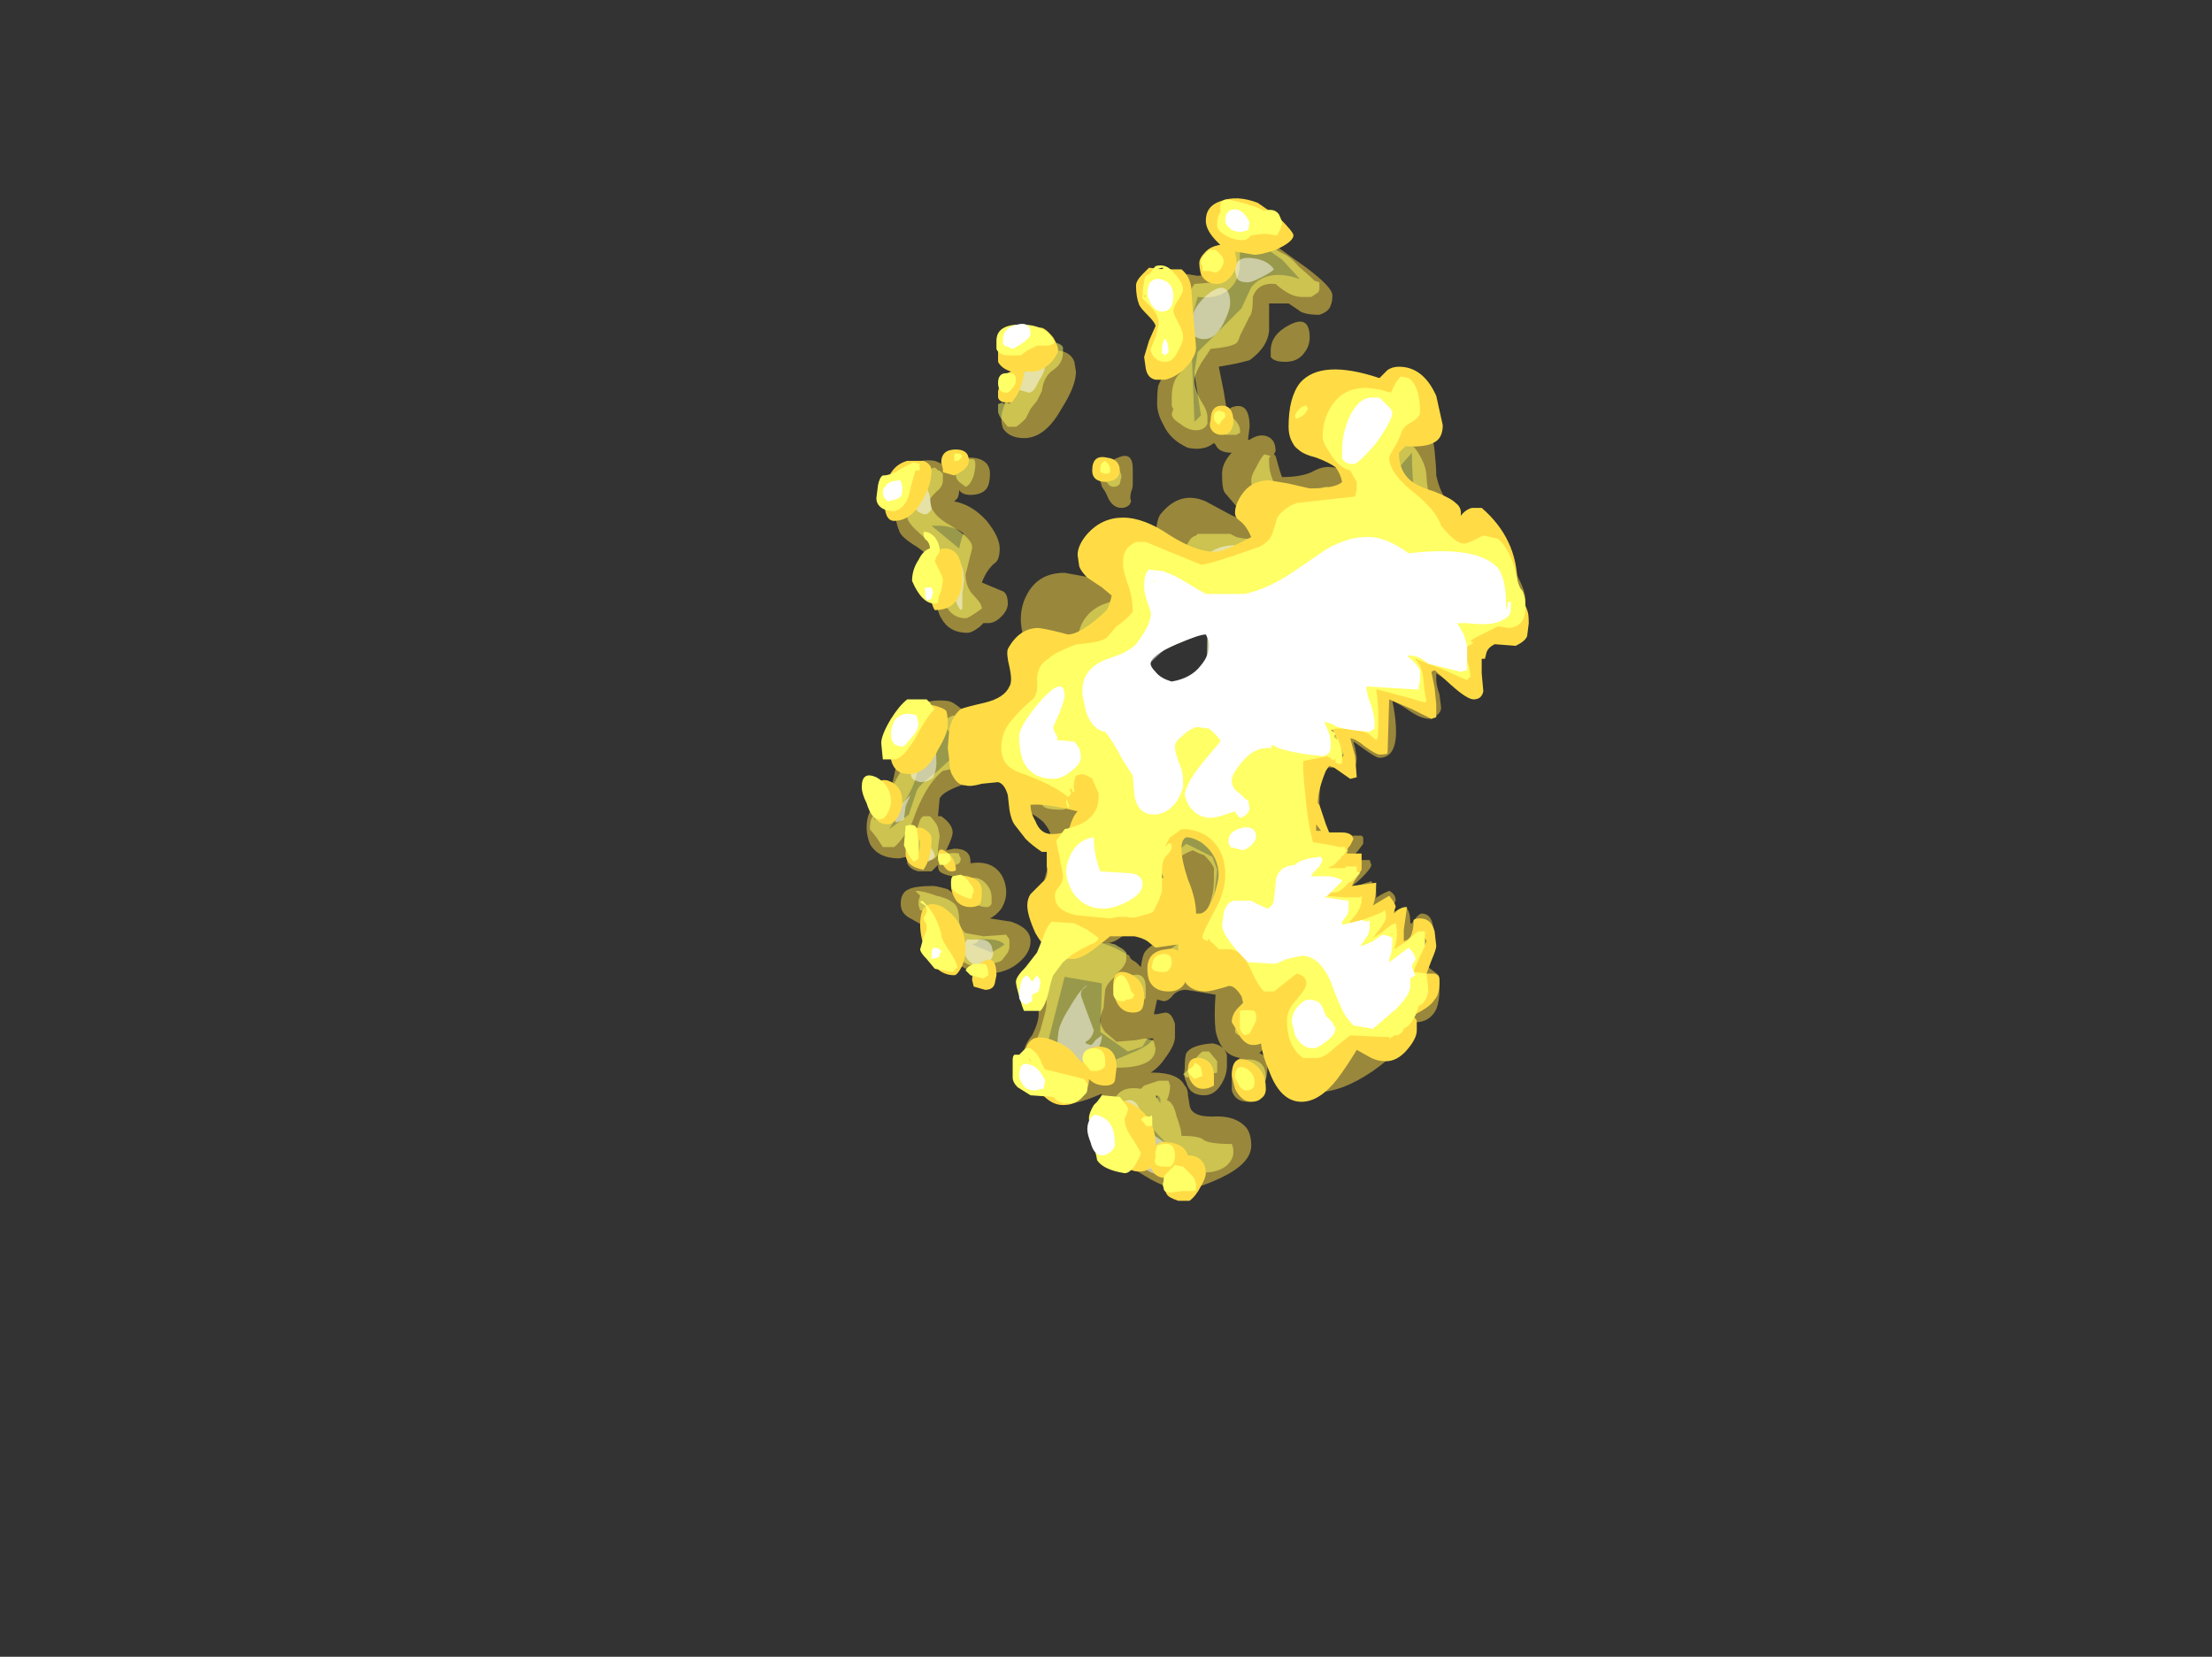 <?xml version="1.0" encoding="UTF-8" standalone="no"?>
<svg xmlns:ffdec="https://www.free-decompiler.com/flash" xmlns:xlink="http://www.w3.org/1999/xlink" ffdec:objectType="frame" height="357.35px" width="477.05px" xmlns="http://www.w3.org/2000/svg">
  <rect width="100%" height="100%" fill="#333333" stroke="none"/>
  <g transform="matrix(1.0, 0.0, 0.0, 1.0, 164.25, 236.25)">
    <use ffdec:characterId="1543" height="29.5" transform="matrix(7.0, 0.0, 0.0, 7.0, 22.65, -186.2)" width="20.3" xlink:href="#shape0"/>
    <use ffdec:characterId="1544" height="30.9" transform="matrix(7.0, 0.0, 0.0, 7.0, 21.6, -193.55)" width="20.55" xlink:href="#shape1"/>
  </g>
  <defs>
    <g id="shape0" transform="matrix(1.0, 0.0, 0.0, 1.0, 3.55, 39.2)">
      <path d="M8.15 -38.95 L7.95 -38.85 7.95 -38.25 Q7.95 -37.9 7.8 -37.65 7.45 -37.1 6.65 -37.2 L6.45 -36.5 6.45 -35.9 6.55 -33.35 6.75 -33.55 6.65 -34.2 Q6.55 -34.75 6.55 -34.9 L6.65 -35.5 8.0 -36.85 8.3 -37.5 Q8.8 -38.1 9.8 -37.75 L9.25 -38.35 8.45 -38.9 8.15 -38.95 M7.55 -38.7 Q7.75 -39.25 8.5 -39.2 8.8 -38.95 10.0 -38.1 10.8 -37.5 10.8 -37.25 10.8 -37.05 10.75 -36.95 10.7 -36.75 10.4 -36.65 9.9 -36.65 9.75 -36.8 L9.45 -37.0 8.85 -37.0 8.85 -36.15 Q8.8 -35.65 8.25 -35.25 L7.85 -35.15 7.3 -35.05 7.45 -34.3 7.55 -33.7 7.7 -33.8 Q8.25 -34.0 8.25 -33.2 L8.2 -32.8 8.25 -32.8 Q8.55 -33.0 8.8 -32.9 9.05 -32.8 9.05 -32.45 L9.0 -32.35 9.05 -32.3 Q9.2 -31.75 9.25 -31.65 9.9 -31.65 10.25 -31.85 10.55 -32.0 10.8 -31.95 11.0 -31.95 11.25 -31.8 11.6 -31.6 11.65 -31.55 L11.8 -31.95 11.75 -32.15 Q11.7 -32.4 11.7 -32.7 11.7 -32.9 11.75 -33.05 L11.6 -33.15 Q11.3 -33.25 11.3 -33.4 11.3 -33.95 11.9 -34.15 12.3 -34.25 12.45 -34.0 L12.95 -34.0 Q13.85 -33.45 13.95 -32.45 14.0 -31.95 14.0 -31.7 14.1 -31.25 14.3 -30.95 14.5 -30.65 15.1 -30.2 L16.0 -29.4 Q16.2 -29.2 16.45 -28.7 16.75 -28.15 16.75 -27.85 L16.65 -27.45 Q16.8 -27.95 15.75 -28.7 L14.9 -29.35 14.1 -29.9 Q13.5 -30.5 13.35 -31.1 13.25 -31.55 13.25 -32.4 L12.55 -31.6 12.4 -31.4 Q12.1 -30.85 11.9 -30.7 L10.15 -31.05 10.0 -30.75 Q10.1 -30.65 10.1 -30.3 10.1 -30.05 9.85 -29.7 L9.25 -29.35 Q8.85 -28.95 8.55 -28.95 L6.4 -28.5 Q5.9 -28.55 5.7 -28.8 5.6 -28.35 4.95 -28.05 L4.2 -26.9 Q4.15 -26.85 4.2 -26.75 L3.85 -25.85 Q3.5 -25.3 3.4 -25.25 L3.15 -25.25 Q3.25 -25.05 3.25 -24.85 L3.1 -22.65 4.95 -19.4 4.8 -19.0 5.05 -19.3 6.3 -20.35 7.1 -19.95 7.25 -19.55 7.15 -18.65 6.3 -17.2 7.95 -16.45 9.5 -16.05 10.75 -15.35 11.65 -14.55 12.45 -14.65 Q12.55 -14.75 12.9 -14.75 L13.0 -14.75 Q13.05 -14.7 13.05 -14.55 13.05 -14.05 12.05 -13.35 11.1 -12.7 10.35 -12.7 9.85 -12.7 9.7 -13.15 9.65 -13.4 9.65 -13.65 9.65 -14.0 9.9 -14.35 L10.15 -14.65 Q10.15 -14.8 10.05 -14.95 9.9 -15.2 9.65 -15.2 L9.45 -15.2 9.25 -15.1 Q9.25 -14.75 8.9 -14.25 8.7 -14.05 8.55 -13.9 L8.65 -13.85 Q8.8 -13.75 8.8 -13.5 8.8 -13.2 8.7 -12.9 8.55 -12.4 8.2 -12.4 7.8 -12.4 7.7 -12.75 7.7 -12.95 7.7 -13.15 7.7 -13.55 7.95 -13.75 7.35 -13.85 7.2 -14.6 7.15 -15.05 7.2 -15.7 L6.3 -15.85 Q6.05 -15.85 5.9 -15.7 5.75 -15.5 5.6 -15.5 L5.4 -15.55 5.3 -15.1 5.4 -15.1 5.65 -15.15 Q5.85 -15.15 5.95 -14.8 L5.95 -14.4 Q5.95 -14.15 5.65 -13.75 5.45 -13.45 5.2 -13.3 L5.25 -13.3 Q6.05 -13.3 6.25 -12.9 6.35 -12.8 6.35 -12.6 L6.4 -12.3 Q6.45 -11.9 7.25 -11.95 7.85 -11.95 8.15 -11.6 8.3 -11.4 8.3 -11.05 8.3 -10.5 7.35 -10.05 6.6 -9.7 6.2 -9.7 5.7 -9.7 5.05 -10.1 4.45 -10.45 4.35 -10.75 4.25 -11.0 3.9 -11.5 3.55 -11.9 3.55 -12.1 3.55 -12.25 3.65 -12.5 L3.7 -12.65 Q3.0 -12.35 2.7 -12.35 1.95 -12.35 1.55 -13.05 1.3 -13.5 1.3 -13.9 1.3 -14.15 1.55 -14.45 1.75 -14.85 1.75 -15.1 L1.75 -16.25 Q1.85 -16.5 2.15 -16.85 2.5 -17.25 2.7 -17.35 2.2 -17.65 2.0 -18.2 1.9 -18.5 1.9 -19.1 1.9 -19.25 2.2 -20.1 2.2 -20.65 1.95 -20.95 1.85 -21.1 1.5 -21.3 0.8 -21.75 0.8 -22.85 0.8 -23.45 0.9 -23.65 1.15 -24.2 2.15 -24.05 L2.4 -24.45 2.6 -24.85 Q2.6 -25.15 2.1 -25.55 L1.5 -26.0 Q1.45 -26.15 1.3 -26.6 1.2 -27.05 1.2 -27.25 1.2 -27.7 1.4 -28.05 1.75 -28.7 2.55 -28.7 L3.65 -28.5 4.2 -28.55 4.9 -28.65 Q5.35 -28.95 5.35 -29.55 5.35 -30.3 5.5 -30.5 6.1 -31.25 6.9 -30.9 L7.55 -30.55 Q7.9 -30.35 8.1 -30.35 L8.25 -30.35 8.1 -30.45 7.5 -31.15 Q7.4 -31.25 7.4 -31.75 7.4 -32.05 7.65 -32.35 L7.7 -32.4 Q7.3 -32.4 7.2 -32.65 L7.15 -32.7 Q6.85 -32.45 6.35 -32.55 5.8 -32.8 5.6 -33.25 5.4 -33.6 5.4 -33.9 5.4 -34.4 5.45 -34.5 L5.8 -35.25 Q6.0 -35.6 5.95 -35.95 L5.9 -36.45 Q5.9 -36.75 6.0 -37.35 6.05 -37.9 6.35 -37.9 L6.65 -37.85 7.05 -37.9 Q7.25 -38.0 7.4 -38.25 L7.55 -38.7 M9.95 -35.5 Q9.75 -35.2 9.35 -35.2 9.0 -35.2 8.9 -35.35 L8.9 -35.55 Q8.9 -36.05 9.5 -36.35 10.1 -36.65 10.1 -35.95 10.1 -35.7 9.95 -35.5 M4.2 -32.25 Q4.65 -32.45 4.65 -31.9 L4.65 -31.45 Q4.65 -31.3 4.6 -31.2 4.55 -31.0 4.6 -30.9 L4.55 -30.8 Q4.45 -30.7 4.3 -30.7 4.0 -30.7 3.85 -31.1 L3.8 -31.2 3.7 -31.35 Q3.65 -31.55 3.6 -31.6 3.6 -32.15 3.95 -32.1 4.05 -32.2 4.2 -32.25 M1.1 -34.6 Q1.7 -35.45 2.35 -35.55 2.75 -35.5 2.85 -35.2 L2.9 -34.9 Q2.9 -34.45 2.45 -33.75 1.95 -32.85 1.3 -32.85 0.85 -32.85 0.65 -33.15 0.6 -33.3 0.6 -33.45 0.6 -33.85 1.1 -34.6 M0.55 -29.45 Q0.55 -29.1 0.4 -29.0 0.15 -28.8 0.0 -28.4 L0.6 -28.15 Q0.8 -28.1 0.8 -27.75 0.8 -27.55 0.6 -27.35 0.4 -27.15 0.2 -27.15 L0.05 -27.15 -0.05 -27.05 Q-0.3 -26.85 -0.45 -26.85 -1.0 -26.85 -1.25 -27.3 -1.4 -27.55 -1.4 -27.95 L-1.35 -28.45 Q-1.3 -28.8 -1.4 -28.95 -1.5 -29.15 -2.0 -29.5 -2.5 -29.8 -2.55 -30.0 -2.7 -30.35 -2.7 -31.0 -2.7 -31.4 -2.45 -31.75 -2.1 -32.25 -1.45 -32.15 -1.05 -32.0 -0.85 -31.75 L-0.85 -31.7 Q-0.85 -32.25 -0.3 -32.25 0.25 -32.2 0.25 -31.75 0.25 -31.45 0.15 -31.3 0.0 -31.1 -0.35 -31.1 -0.6 -31.1 -0.7 -31.25 -0.7 -31.1 -0.75 -31.0 L-0.85 -30.9 Q-0.3 -30.8 0.15 -30.3 0.55 -29.8 0.55 -29.45 M9.75 -33.4 Q9.9 -33.65 10.2 -33.65 10.95 -33.65 10.95 -33.15 10.95 -32.8 10.75 -32.65 10.55 -32.45 10.05 -32.45 9.7 -32.45 9.6 -32.65 L9.55 -32.95 Q9.55 -33.2 9.75 -33.4 M16.6 -27.25 L16.7 -27.1 16.6 -26.95 16.35 -26.75 16.25 -26.65 15.9 -26.6 15.45 -26.55 Q15.3 -26.45 15.3 -26.1 L15.35 -25.5 15.35 -25.2 Q15.3 -24.95 15.1 -24.95 14.9 -24.95 14.55 -25.25 L14.0 -25.6 14.0 -25.4 Q14.0 -25.25 14.1 -24.95 L14.15 -24.55 Q14.15 -24.4 14.0 -24.3 13.9 -24.2 13.8 -24.2 13.5 -24.2 13.1 -24.5 12.7 -24.75 12.65 -24.75 13.0 -23.0 12.25 -23.0 12.15 -23.0 11.8 -23.25 L11.45 -23.5 Q11.45 -23.45 11.5 -23.3 L11.55 -23.0 Q11.55 -22.75 11.45 -22.7 11.3 -22.6 10.85 -22.7 L10.5 -22.7 Q10.4 -22.1 10.4 -21.65 10.4 -21.2 10.4 -21.05 10.5 -20.65 10.7 -20.55 L11.3 -20.6 11.7 -20.6 11.75 -20.55 11.75 -20.35 11.6 -20.15 11.3 -19.8 11.55 -19.85 11.95 -19.85 12.0 -19.7 Q12.0 -19.6 11.7 -19.3 11.4 -19.0 11.15 -18.9 L11.1 -18.85 11.55 -19.05 12.0 -19.2 12.15 -18.9 12.15 -18.7 12.1 -18.65 Q12.3 -18.8 12.55 -18.9 12.75 -18.8 12.75 -18.6 12.65 -18.4 12.65 -18.25 12.7 -18.25 12.8 -18.3 12.95 -18.4 13.05 -18.4 13.2 -18.3 13.2 -17.9 L13.25 -17.9 13.4 -18.1 Q13.5 -18.2 13.55 -18.2 13.85 -18.2 13.9 -17.8 L13.95 -17.4 13.85 -17.0 Q13.75 -16.65 13.75 -16.55 L13.95 -16.4 Q14.1 -16.3 14.1 -16.2 L14.1 -15.85 Q14.1 -15.5 14.0 -15.25 13.8 -14.85 13.35 -14.85 13.05 -14.85 12.75 -15.0 L13.25 -15.35 Q13.55 -15.6 13.55 -15.8 L13.4 -16.05 13.2 -16.35 Q13.2 -16.45 13.35 -16.9 L13.55 -17.55 Q12.8 -16.7 12.65 -16.7 L12.55 -16.75 Q12.5 -16.75 12.5 -16.9 12.5 -17.1 12.55 -17.2 L12.7 -17.4 12.5 -17.2 11.9 -17.2 Q11.85 -17.25 11.85 -17.4 11.85 -17.5 12.0 -17.7 L12.15 -18.05 11.8 -17.7 10.9 -17.65 11.35 -18.35 11.4 -18.4 10.6 -18.4 10.3 -18.65 10.65 -19.0 11.0 -19.25 10.35 -19.5 10.3 -19.6 10.5 -19.7 10.65 -19.9 10.5 -20.0 Q10.05 -20.2 9.9 -20.85 L9.85 -22.2 Q9.85 -22.55 9.95 -22.85 10.15 -23.65 10.95 -23.3 L10.65 -23.7 Q10.4 -23.95 10.45 -24.1 10.5 -24.35 10.8 -24.35 L11.75 -24.05 12.2 -23.65 12.05 -25.35 12.3 -25.4 Q12.7 -25.35 13.05 -25.1 L13.6 -24.85 13.4 -25.5 Q13.25 -25.85 13.25 -26.25 L14.45 -25.9 Q14.95 -25.5 15.0 -25.5 14.85 -26.3 14.85 -26.55 L14.85 -26.6 Q14.8 -26.7 14.8 -26.85 L14.95 -27.15 Q15.15 -27.2 15.7 -27.05 L16.25 -27.2 16.6 -27.25 M0.05 -22.45 Q-0.05 -22.3 -0.65 -22.15 -1.2 -21.95 -1.3 -21.75 L-1.35 -21.2 -1.25 -21.2 Q-0.9 -20.95 -0.9 -20.7 -0.9 -20.55 -1.1 -20.15 L-0.85 -20.2 Q-0.35 -20.2 -0.35 -19.8 L-0.35 -19.75 Q0.3 -19.85 0.6 -19.4 0.75 -19.15 0.75 -18.85 0.75 -18.6 0.6 -18.35 0.45 -18.15 0.25 -18.05 L0.9 -17.95 Q1.5 -17.75 1.5 -17.35 1.5 -17.0 1.15 -16.7 0.75 -16.35 0.15 -16.35 -0.55 -16.35 -0.95 -16.9 -1.15 -17.15 -1.25 -17.5 -1.65 -17.75 -2.2 -18.05 -2.5 -18.2 -2.5 -18.5 -2.5 -18.85 -2.25 -18.95 -2.05 -19.05 -1.5 -19.05 -1.4 -19.05 -1.05 -18.95 L-0.85 -18.8 -0.95 -19.15 Q-0.95 -19.25 -0.9 -19.35 -1.2 -19.4 -1.3 -19.5 -1.35 -19.55 -1.35 -19.7 L-1.55 -19.5 -1.95 -19.5 Q-2.2 -19.55 -2.3 -19.75 L-2.3 -19.95 -2.55 -19.9 Q-3.2 -19.9 -3.45 -20.35 -3.55 -20.6 -3.55 -20.85 -3.55 -21.25 -3.35 -21.5 L-2.75 -22.25 Q-2.7 -22.45 -2.6 -22.95 L-2.45 -23.65 Q-2.3 -24.2 -2.2 -24.35 -1.85 -24.85 -1.05 -24.75 -0.85 -24.75 -0.25 -24.15 0.35 -23.55 0.35 -23.45 L0.05 -22.45 M0.7 -17.25 Q0.5 -17.45 -0.1 -17.4 -0.1 -17.3 -0.3 -17.25 L0.3 -17.0 Q0.65 -17.2 0.7 -17.25 M2.05 -14.3 L2.6 -13.05 4.6 -13.9 Q5.1 -14.1 5.25 -14.3 L5.3 -14.35 5.1 -14.35 4.95 -14.1 4.5 -13.95 3.65 -14.55 3.7 -16.05 2.55 -16.25 2.05 -14.3 M5.05 -17.05 Q5.15 -17.2 5.8 -17.55 6.15 -17.75 6.35 -18.2 L6.45 -18.35 6.45 -18.55 Q6.4 -19.1 6.1 -19.1 5.9 -19.1 5.05 -18.2 4.25 -17.3 3.9 -17.3 L3.65 -17.3 Q4.05 -17.2 4.55 -16.9 4.55 -16.8 4.75 -16.7 L4.9 -16.55 Q4.95 -16.95 5.05 -17.05 M7.55 -13.5 Q7.55 -13.2 7.35 -12.9 7.15 -12.6 6.85 -12.6 6.4 -12.6 6.3 -13.0 6.2 -13.2 6.25 -13.4 6.25 -13.8 6.3 -13.9 6.45 -14.15 7.1 -14.2 7.45 -14.15 7.55 -13.85 7.55 -13.8 7.55 -13.5 M5.35 -12.6 L5.5 -12.35 5.5 -12.5 Q5.45 -12.6 5.35 -12.6 M4.3 -12.3 L5.7 -10.55 5.7 -11.1 5.0 -11.85 Q4.65 -12.3 4.35 -12.35 L4.3 -12.3 M-1.55 -30.15 L-0.7 -29.45 Q-0.6 -29.9 -0.55 -29.9 -0.85 -30.15 -1.35 -30.15 L-1.55 -30.15 M-0.55 -23.35 L-1.2 -24.0 Q-1.75 -24.0 -1.85 -23.45 L-2.0 -22.55 Q-2.05 -22.2 -2.35 -21.7 L-2.85 -20.8 -2.25 -21.25 -2.0 -22.0 Q-1.9 -22.2 -1.35 -22.6 L-0.55 -23.35" fill="#ffdc45" fill-opacity="0.498" fill-rule="evenodd" stroke="none"/>
      <path d="M7.65 -38.4 Q7.65 -38.55 7.75 -38.7 7.85 -38.85 7.95 -38.95 8.6 -38.95 9.25 -38.55 9.5 -38.45 9.75 -38.15 10.1 -37.85 10.25 -37.7 L10.4 -37.65 10.4 -37.45 Q10.4 -37.35 10.3 -37.3 L10.15 -37.2 9.85 -37.2 Q9.5 -37.2 9.05 -37.6 8.5 -37.65 8.35 -37.2 8.35 -36.7 8.25 -36.6 L7.95 -36.0 Q7.9 -35.8 7.8 -35.75 7.6 -35.65 7.05 -35.6 6.95 -35.45 6.75 -35.15 6.55 -34.8 6.55 -34.65 6.55 -34.35 6.75 -34.0 6.95 -33.7 6.95 -33.5 L6.95 -33.3 Q6.9 -33.15 6.7 -33.1 6.4 -33.05 6.1 -33.3 5.85 -33.45 5.85 -33.6 L5.9 -33.75 Q5.85 -33.8 5.85 -33.9 L5.85 -34.1 Q5.85 -34.6 6.1 -34.85 6.3 -35.1 6.15 -35.9 6.05 -36.25 6.2 -36.75 6.3 -37.25 6.55 -37.6 L7.15 -37.65 7.4 -37.7 Q7.6 -38.1 7.65 -38.4 M1.85 -35.85 Q1.95 -35.9 2.25 -35.8 2.45 -35.75 2.5 -35.65 L2.5 -35.5 Q2.5 -35.15 2.2 -34.95 1.9 -34.75 1.85 -34.3 L1.7 -34.0 1.5 -33.75 1.35 -33.45 Q1.15 -33.25 1.05 -33.2 L0.8 -33.2 Q0.75 -33.25 0.6 -33.45 0.55 -33.5 0.5 -33.65 L0.5 -33.7 Q0.5 -33.85 0.5 -33.9 L0.65 -33.95 0.65 -33.9 0.75 -33.95 0.85 -33.9 Q1.0 -34.15 1.0 -34.75 L0.95 -35.0 Q0.95 -35.75 1.4 -35.75 L1.6 -35.75 1.85 -35.85 M4.0 -32.0 Q4.3 -31.9 4.3 -31.65 L4.25 -31.45 Q4.2 -31.35 4.05 -31.35 3.9 -31.35 3.8 -31.6 L3.75 -31.85 Q3.75 -32.05 4.0 -32.0 M5.0 -28.4 Q5.85 -28.65 6.15 -29.3 L6.4 -29.7 Q6.45 -29.8 6.6 -29.85 L6.65 -29.9 7.65 -29.9 7.85 -29.8 Q8.05 -29.75 8.2 -29.75 9.0 -29.75 9.45 -29.95 L9.5 -30.05 9.65 -30.3 9.6 -30.45 9.5 -30.6 Q9.3 -30.65 9.1 -30.75 L9.0 -30.8 Q8.7 -30.95 8.45 -31.05 8.3 -31.3 8.3 -31.55 8.3 -31.7 8.45 -31.95 8.6 -32.25 8.7 -32.35 L8.9 -32.3 8.85 -32.25 8.85 -32.1 Q8.85 -31.85 8.95 -31.6 9.05 -31.25 9.3 -31.15 L9.5 -31.1 Q10.15 -31.1 10.3 -31.2 10.45 -31.35 10.65 -31.35 L11.35 -31.05 11.4 -31.05 Q11.8 -31.1 11.95 -31.4 12.1 -31.7 12.05 -32.0 12.15 -32.4 12.3 -32.6 12.5 -32.8 12.75 -32.8 13.25 -32.8 13.5 -32.3 13.7 -31.95 13.7 -31.65 13.7 -31.55 13.75 -31.2 L13.85 -30.75 Q13.85 -30.4 14.4 -30.05 L15.35 -29.5 15.9 -29.0 15.95 -29.1 16.1 -28.9 16.2 -28.7 16.4 -28.35 Q16.55 -28.3 16.65 -28.15 16.75 -27.95 16.75 -27.65 16.75 -27.05 16.25 -27.0 L15.75 -27.05 15.6 -27.0 Q14.9 -27.05 14.9 -26.5 L14.95 -26.45 14.75 -26.35 14.85 -26.2 Q15.05 -25.8 15.05 -25.5 L14.95 -25.4 Q14.9 -25.4 14.15 -25.75 L13.35 -26.05 Q13.55 -25.85 13.6 -25.45 13.65 -24.9 13.7 -24.75 L13.65 -24.7 13.15 -24.85 12.2 -25.1 12.15 -25.1 Q12.25 -24.5 12.2 -23.65 12.2 -23.6 12.15 -23.55 L11.9 -23.75 Q11.7 -23.85 11.15 -23.9 L10.95 -23.9 10.95 -23.95 10.9 -23.95 10.9 -23.9 10.75 -23.85 10.9 -23.75 10.85 -23.7 10.95 -23.65 10.95 -23.6 11.05 -23.5 11.15 -23.1 10.85 -23.1 10.75 -23.05 10.6 -23.05 10.15 -22.95 9.9 -22.9 9.9 -22.7 Q9.9 -22.45 10.0 -21.5 10.1 -20.75 10.2 -20.4 L10.8 -20.3 11.0 -20.25 11.15 -20.25 11.25 -20.15 11.3 -20.15 10.85 -19.7 10.65 -19.6 11.1 -19.55 11.2 -19.55 11.5 -19.6 11.55 -19.5 11.65 -19.45 11.55 -19.3 Q11.5 -19.2 11.4 -19.15 L10.9 -18.95 10.55 -18.75 10.45 -18.8 10.45 -18.75 11.65 -18.7 11.7 -18.75 11.7 -18.6 Q11.7 -18.45 11.55 -18.2 L11.3 -17.9 11.25 -17.9 Q11.4 -17.9 11.85 -18.05 12.25 -18.2 12.35 -18.25 L12.4 -18.3 Q12.45 -18.3 12.45 -18.1 12.45 -17.95 12.2 -17.65 L12.05 -17.45 12.3 -17.6 Q12.65 -17.9 12.75 -17.9 L12.8 -17.6 Q12.8 -17.35 12.7 -17.1 L13.1 -17.35 Q13.35 -17.6 13.45 -17.65 L13.65 -17.65 13.65 -17.2 13.35 -16.55 13.3 -16.4 13.7 -16.35 Q13.75 -16.0 13.75 -15.8 13.7 -15.45 13.45 -15.35 13.4 -15.05 13.15 -14.75 L12.9 -14.6 Q12.85 -14.5 12.7 -14.45 L12.65 -14.4 Q12.55 -14.35 12.45 -14.35 L12.4 -14.35 12.35 -14.3 Q12.1 -14.05 11.95 -14.0 11.15 -14.0 10.85 -14.3 10.7 -14.5 10.7 -14.75 10.7 -15.15 10.6 -15.3 10.35 -15.7 9.7 -15.7 9.25 -15.7 9.05 -15.55 L8.9 -15.4 Q8.75 -14.9 8.5 -14.55 L8.25 -14.45 7.9 -14.45 7.85 -14.5 Q7.8 -14.5 7.8 -14.6 L7.85 -14.75 7.85 -14.85 7.9 -14.85 7.9 -14.9 Q7.9 -15.05 8.05 -15.2 8.2 -15.45 8.2 -15.7 8.2 -15.95 7.95 -16.1 7.75 -16.2 7.6 -16.4 L7.5 -16.4 Q7.15 -16.4 7.0 -16.65 L6.85 -16.85 6.55 -16.8 6.35 -16.65 Q5.9 -16.35 5.6 -16.35 5.4 -16.35 5.25 -16.5 5.2 -16.6 5.2 -16.65 5.2 -16.8 5.55 -17.0 L5.8 -17.1 Q7.15 -18.0 7.15 -19.25 L7.15 -19.6 Q7.1 -19.75 6.85 -20.0 L6.7 -20.05 6.5 -20.15 Q6.1 -20.0 5.65 -19.6 5.2 -19.2 4.9 -19.1 L4.85 -19.1 4.75 -19.05 Q3.9 -19.05 3.5 -19.65 3.25 -19.95 3.25 -20.25 3.25 -20.45 3.4 -20.8 L3.55 -21.2 Q3.4 -21.8 2.9 -22.2 L2.8 -22.35 2.75 -22.35 Q2.45 -22.6 2.35 -22.75 2.15 -23.0 2.15 -23.4 2.15 -23.75 2.2 -23.85 2.3 -24.05 2.65 -24.4 L2.75 -24.45 2.8 -24.55 3.05 -24.9 3.15 -25.05 3.2 -25.25 Q3.2 -25.45 3.05 -25.85 2.95 -26.2 2.95 -26.5 2.95 -26.95 3.15 -27.25 3.4 -27.65 3.95 -27.8 4.75 -27.95 5.4 -28.3 L5.3 -28.35 5.0 -28.4 M9.9 -33.45 Q10.0 -33.65 10.35 -33.65 L10.4 -33.35 Q10.4 -33.15 10.3 -33.0 L10.1 -32.6 Q9.85 -32.75 9.85 -33.1 9.85 -33.35 9.9 -33.45 M7.35 -33.2 Q7.3 -33.25 7.3 -33.35 7.3 -33.45 7.35 -33.5 L7.7 -33.5 Q8.0 -33.25 7.95 -33.0 7.9 -33.0 7.85 -32.95 L7.55 -32.95 Q7.4 -32.95 7.35 -33.15 L7.35 -33.2 M12.35 -34.0 L12.4 -33.95 12.45 -33.8 Q12.45 -33.7 12.15 -33.45 11.85 -33.25 11.75 -33.25 11.65 -33.25 11.55 -33.45 L11.5 -33.65 Q11.5 -33.8 11.75 -33.9 12.0 -34.05 12.35 -34.0 M12.65 -17.6 L12.6 -17.55 12.65 -17.55 12.65 -17.6 M6.95 -26.0 L6.95 -26.9 Q6.2 -26.85 5.5 -26.3 L4.85 -25.75 5.85 -25.05 Q6.7 -25.45 6.95 -26.0 M1.8 -21.8 Q1.8 -22.25 2.25 -22.05 L2.4 -21.95 2.55 -21.8 Q2.65 -21.7 2.7 -21.5 L2.6 -21.45 Q2.55 -21.4 2.45 -21.4 2.0 -21.4 1.9 -21.5 1.8 -21.6 1.8 -21.8 M0.3 -18.5 Q0.25 -18.4 0.15 -18.4 -0.2 -18.4 -0.5 -18.75 -0.8 -19.0 -0.8 -19.1 L-0.8 -19.25 -0.7 -19.2 -0.65 -19.15 Q-0.2 -19.45 0.1 -19.15 0.3 -18.95 0.3 -18.7 L0.3 -18.5 M2.8 -17.2 L3.45 -17.3 3.9 -17.3 4.1 -17.25 4.35 -17.1 4.45 -17.0 4.45 -16.8 Q4.45 -16.6 4.15 -16.35 L4.15 -16.3 Q3.85 -16.05 3.8 -15.85 L3.75 -15.3 Q3.65 -15.05 3.65 -14.9 3.65 -14.75 3.8 -14.55 L4.15 -14.25 4.75 -14.3 5.0 -14.35 Q5.2 -14.35 5.3 -14.25 L5.35 -14.05 Q5.35 -13.45 4.15 -13.45 4.05 -13.45 3.4 -13.15 2.8 -12.85 2.7 -12.85 2.15 -12.85 1.8 -13.35 1.65 -13.55 1.65 -13.65 L1.6 -13.95 Q1.6 -14.1 1.8 -14.6 L1.95 -15.15 Q2.0 -15.3 2.0 -15.65 L1.95 -16.25 2.2 -16.7 Q2.45 -17.1 2.8 -17.2 M0.85 -17.4 L0.85 -17.2 Q0.85 -17.1 0.8 -17.0 L0.65 -16.8 Q0.6 -16.7 0.25 -16.65 L-0.05 -16.55 Q-0.5 -16.55 -0.8 -16.95 -1.1 -17.3 -1.1 -17.55 -1.1 -17.7 -1.15 -17.85 L-1.2 -17.85 -1.7 -18.2 -1.85 -18.3 -1.9 -18.3 -1.95 -18.45 -1.95 -18.6 -1.9 -18.75 -2.05 -18.9 Q-1.8 -18.9 -1.4 -18.75 -0.95 -18.65 -0.8 -18.45 -0.7 -18.3 -0.7 -18.0 -0.7 -17.75 -0.5 -17.6 L0.05 -17.5 0.75 -17.55 0.85 -17.4 M4.95 -16.25 Q5.05 -16.15 5.05 -15.9 L5.05 -15.6 Q4.9 -15.4 4.45 -15.35 4.25 -15.6 4.25 -15.7 4.25 -16.0 4.35 -16.15 4.45 -16.3 4.65 -16.3 4.85 -16.35 4.95 -16.25 M8.4 -12.85 Q8.15 -12.85 7.95 -13.1 7.9 -13.25 7.85 -13.4 7.85 -13.75 8.3 -13.7 8.75 -13.65 8.75 -13.15 8.75 -13.05 8.6 -12.95 8.5 -12.85 8.4 -12.85 M7.25 -13.3 Q7.05 -13.25 6.75 -13.2 L6.3 -13.15 6.2 -13.25 Q6.35 -13.35 6.5 -13.6 6.65 -13.85 6.8 -13.95 L7.0 -13.95 7.25 -13.65 7.25 -13.3 M6.15 -11.35 Q6.65 -11.35 6.8 -11.25 6.95 -11.1 7.7 -11.1 7.75 -11.0 7.75 -10.85 7.75 -10.6 7.5 -10.4 7.05 -10.1 6.3 -10.3 L5.75 -10.3 5.0 -10.35 Q4.9 -10.4 4.45 -11.15 L4.0 -11.95 Q4.0 -12.35 4.1 -12.5 4.3 -12.9 4.9 -12.8 L5.0 -12.9 5.45 -13.05 5.75 -13.05 5.8 -12.9 Q5.8 -12.65 5.7 -12.45 5.9 -12.4 6.0 -11.95 6.15 -11.55 6.15 -11.35 M5.4 -12.5 L5.4 -12.6 5.35 -12.55 5.4 -12.5 M-1.35 -31.85 L-1.3 -31.85 -1.2 -31.75 -1.2 -31.55 Q-1.2 -31.35 -1.4 -31.2 -1.6 -31.0 -1.6 -30.95 -1.6 -30.5 -0.95 -30.15 -0.3 -29.75 -0.3 -29.5 L-0.3 -29.45 -0.5 -28.65 Q-0.5 -28.25 -0.25 -28.0 0.0 -27.75 0.0 -27.6 -0.4 -27.3 -0.5 -27.3 -1.0 -27.3 -1.2 -27.9 L-1.25 -28.4 -1.25 -28.95 -1.3 -28.95 Q-1.4 -29.25 -1.5 -29.45 -1.6 -29.65 -1.9 -29.9 -2.25 -30.2 -2.3 -30.4 L-2.3 -31.2 Q-2.3 -31.4 -2.2 -31.45 -2.15 -31.55 -1.8 -31.7 L-1.75 -31.7 -1.7 -31.75 Q-1.65 -31.85 -1.55 -31.9 -1.45 -32.0 -1.35 -31.85 M-0.25 -32.2 Q-0.2 -32.15 -0.2 -32.05 -0.2 -31.9 -0.25 -31.7 -0.35 -31.4 -0.5 -31.35 L-0.7 -31.5 Q-0.8 -31.6 -0.8 -31.7 L-0.75 -32.0 Q-0.7 -32.1 -0.5 -32.25 L-0.35 -32.2 -0.25 -32.2 M-1.8 -30.15 L-1.8 -30.15 M-2.9 -21.55 L-2.85 -21.85 -2.8 -22.0 -2.85 -21.95 -2.35 -22.85 -2.2 -23.05 -2.2 -23.3 Q-2.2 -23.55 -2.1 -23.75 L-2.1 -23.95 Q-2.05 -24.25 -1.75 -24.4 L-1.45 -24.4 -1.3 -24.35 Q-1.2 -24.3 -1.1 -24.2 L-0.9 -24.3 -0.55 -24.3 Q-0.2 -23.65 -0.2 -23.4 -0.2 -23.1 -0.25 -23.05 L-0.7 -22.7 -1.2 -22.6 Q-1.65 -22.25 -2.0 -21.4 L-2.15 -21.0 Q-2.45 -20.45 -2.7 -20.25 L-3.05 -20.25 -3.25 -20.55 -3.45 -20.8 Q-3.45 -21.1 -3.35 -21.2 -3.3 -21.35 -3.0 -21.6 -3.1 -21.5 -3.25 -21.35 L-3.3 -21.15 -3.3 -21.05 -3.25 -21.3 Q-3.15 -21.5 -2.9 -21.55 M-1.3 -20.6 L-1.35 -20.2 -1.35 -20.05 Q-1.4 -19.9 -1.55 -19.85 L-1.8 -19.8 -1.85 -19.75 -2.05 -19.8 -2.1 -20.1 -2.1 -20.45 -2.0 -20.8 -1.95 -20.95 Q-1.9 -21.15 -1.8 -21.2 L-1.6 -21.2 Q-1.4 -21.0 -1.35 -20.85 L-1.3 -20.6 M-1.05 -20.0 Q-1.0 -20.1 -0.7 -20.05 L-0.7 -20.0 -0.65 -19.9 Q-0.65 -19.8 -0.7 -19.75 L-0.9 -19.65 Q-1.0 -19.65 -1.05 -19.7 L-1.1 -19.8 -1.1 -19.9 -1.05 -20.0" fill="#ffff66" fill-opacity="0.498" fill-rule="evenodd" stroke="none"/>
      <path d="M8.2 -37.65 Q7.9 -37.65 7.85 -37.8 L7.8 -38.0 Q7.8 -38.45 8.3 -38.4 8.8 -38.35 9.0 -38.05 8.9 -37.95 8.6 -37.8 8.3 -37.65 8.2 -37.65 M6.45 -36.35 Q6.45 -36.9 7.05 -37.35 7.35 -37.55 7.5 -37.45 7.65 -37.35 7.65 -37.0 7.65 -36.8 7.45 -36.4 7.2 -35.9 6.85 -35.9 6.55 -35.9 6.45 -36.15 6.45 -36.25 6.45 -36.35 M1.75 -34.6 Q1.6 -34.25 1.45 -34.25 L1.1 -34.35 1.1 -34.7 Q1.1 -35.2 1.5 -35.35 1.95 -35.5 1.95 -35.1 1.95 -34.9 1.75 -34.6 M7.8 -29.55 Q8.15 -29.55 9.05 -29.3 9.9 -29.1 10.4 -29.1 L11.55 -29.2 Q12.0 -29.35 12.4 -29.8 12.5 -29.95 12.55 -30.15 12.15 -30.25 12.05 -30.4 12.0 -30.45 12.0 -30.8 12.0 -31.25 12.25 -31.45 12.5 -31.6 12.8 -31.5 13.15 -31.45 13.35 -31.2 13.6 -30.9 13.6 -30.5 13.6 -30.35 13.5 -30.2 13.4 -30.05 13.4 -29.95 L13.5 -29.75 13.7 -29.5 Q15.3 -29.3 15.95 -28.9 16.4 -28.6 16.4 -28.05 16.4 -27.4 16.05 -27.0 L15.4 -27.05 Q15.0 -27.15 14.95 -27.15 L14.75 -27.1 14.6 -27.05 Q14.9 -26.75 14.95 -26.4 L14.9 -25.7 Q14.9 -25.65 14.75 -25.65 L14.1 -25.9 13.05 -26.25 13.15 -26.0 13.25 -25.7 13.25 -25.2 Q13.2 -25.1 13.05 -25.1 L12.55 -25.25 Q12.15 -25.4 11.9 -25.4 L11.85 -25.15 Q11.8 -25.0 11.8 -24.85 11.8 -24.7 11.9 -24.65 L12.0 -24.55 12.0 -23.95 12.05 -23.9 Q12.05 -23.85 11.85 -23.85 11.65 -23.85 11.25 -24.1 L10.7 -24.4 10.45 -24.45 10.45 -24.25 Q10.45 -24.0 10.65 -23.4 L10.6 -23.35 Q10.55 -23.3 10.5 -23.25 9.9 -23.3 9.4 -23.5 L9.05 -23.4 9.0 -23.4 8.75 -23.15 Q8.4 -22.8 8.4 -22.7 L8.7 -22.15 Q8.95 -21.65 8.95 -21.35 8.95 -20.75 8.5 -20.1 8.05 -19.45 8.05 -19.35 8.05 -18.85 8.7 -18.45 L8.6 -18.6 Q8.5 -18.7 8.5 -18.75 L8.5 -18.85 Q8.65 -18.85 8.65 -18.75 L8.75 -18.6 9.15 -18.65 9.5 -19.0 Q9.65 -19.15 9.65 -19.3 L9.65 -19.65 Q9.7 -19.85 9.85 -19.85 L10.3 -19.9 10.3 -19.95 10.55 -19.95 10.6 -19.85 Q10.6 -19.75 10.55 -19.7 10.45 -19.65 10.3 -19.65 10.2 -19.55 10.2 -19.5 L11.1 -19.5 11.1 -19.35 Q11.1 -19.2 10.85 -19.0 L10.5 -18.75 10.4 -18.7 10.5 -18.65 11.2 -18.65 11.4 -18.55 Q11.4 -18.45 11.25 -18.15 11.1 -17.9 11.1 -17.8 L11.05 -17.7 11.45 -17.85 11.8 -17.95 11.95 -17.85 Q12.0 -17.85 12.0 -17.7 12.0 -17.5 11.95 -17.4 L11.8 -17.2 11.95 -17.35 Q12.05 -17.45 12.15 -17.45 L12.35 -17.45 12.55 -17.35 Q12.6 -17.25 12.55 -17.0 L12.5 -16.75 12.5 -16.6 12.6 -16.75 12.7 -16.8 Q12.8 -16.95 13.05 -17.05 13.35 -16.95 13.45 -16.5 L13.45 -15.9 Q13.45 -15.7 13.25 -15.35 L13.2 -15.25 Q13.2 -15.1 13.15 -15.05 L13.05 -14.95 Q12.75 -14.7 12.55 -14.65 L12.05 -14.65 Q11.4 -14.65 11.1 -15.05 10.95 -15.25 10.85 -15.6 10.8 -15.85 10.55 -16.15 10.35 -16.45 10.05 -16.65 L9.1 -17.0 Q8.2 -17.25 8.05 -17.4 7.9 -17.55 7.7 -17.9 L7.4 -18.45 7.4 -18.7 7.35 -18.8 Q7.3 -19.1 7.3 -19.4 7.3 -19.95 7.55 -20.2 7.95 -20.65 8.25 -21.35 7.5 -21.45 7.2 -21.6 7.0 -21.75 7.0 -22.05 7.0 -22.2 7.1 -22.4 7.15 -22.6 7.15 -22.7 L7.15 -22.85 7.1 -22.95 6.75 -22.95 6.75 -22.85 6.6 -22.65 Q6.45 -22.45 6.45 -22.15 L6.45 -21.5 Q6.5 -21.05 6.4 -20.8 6.3 -20.45 5.85 -20.25 L5.15 -20.25 Q4.75 -20.45 4.4 -21.1 4.0 -21.75 4.0 -22.2 4.0 -22.35 4.2 -22.65 4.35 -22.9 4.35 -23.15 4.35 -23.7 3.9 -24.1 3.45 -24.5 3.45 -24.95 3.45 -25.75 3.7 -26.1 3.65 -26.2 3.65 -26.3 3.65 -26.65 3.9 -26.8 4.05 -26.9 4.5 -27.0 5.55 -27.15 6.05 -27.8 L6.45 -28.7 Q6.95 -29.55 7.8 -29.55 M11.15 -30.05 L10.6 -29.75 10.1 -29.75 Q9.85 -29.8 9.8 -29.95 9.75 -30.0 9.75 -30.15 9.75 -30.3 10.0 -30.5 10.25 -30.7 10.5 -30.8 11.25 -31.1 11.25 -30.4 11.25 -30.2 11.15 -30.05 M6.25 -26.75 Q5.9 -26.6 5.8 -26.5 L5.05 -25.8 Q5.1 -25.7 5.4 -25.4 5.7 -25.15 5.75 -25.15 6.7 -25.15 6.9 -25.95 6.95 -26.1 6.95 -26.9 6.7 -26.9 6.25 -26.75 M0.35 -17.0 Q0.35 -16.85 0.25 -16.75 0.15 -16.6 0.0 -16.6 -0.3 -16.6 -0.45 -16.8 -0.55 -16.95 -0.55 -17.05 -0.55 -17.3 -0.45 -17.4 L-0.05 -17.4 Q0.2 -17.4 0.3 -17.2 L0.35 -17.0 M2.7 -15.3 Q3.05 -15.9 3.25 -16.0 L3.15 -15.9 Q3.05 -15.85 3.05 -15.7 3.05 -15.65 3.45 -14.6 3.4 -14.35 3.2 -14.25 L3.2 -14.2 3.35 -14.15 Q3.4 -14.15 3.5 -14.3 L3.7 -14.45 Q3.7 -14.25 3.55 -13.95 3.35 -13.55 2.9 -13.55 2.5 -13.55 2.4 -14.0 2.3 -14.2 2.35 -14.45 2.35 -14.75 2.7 -15.3 M10.7 -19.25 L10.45 -19.2 10.45 -19.15 10.6 -19.2 10.7 -19.25 M5.9 -10.3 Q5.75 -10.15 5.55 -10.15 5.0 -10.15 4.55 -10.9 4.2 -11.5 4.2 -11.9 4.2 -12.4 4.5 -12.45 4.85 -12.5 4.95 -11.8 5.0 -11.55 5.55 -11.2 6.05 -10.9 6.05 -10.6 6.05 -10.45 5.9 -10.3 M-1.6 -31.05 L-1.55 -30.65 Q-1.65 -30.5 -1.75 -30.5 -2.0 -30.55 -2.05 -30.7 L-2.05 -30.9 Q-2.05 -31.15 -1.75 -31.4 -1.65 -31.25 -1.6 -31.05 M-0.6 -28.85 Q-0.55 -28.7 -0.55 -28.45 L-0.6 -28.05 -0.6 -27.6 -0.65 -27.55 Q-0.8 -27.7 -0.95 -28.35 L-1.05 -29.05 -1.05 -29.2 Q-1.0 -29.15 -0.9 -29.15 L-0.9 -29.2 Q-0.7 -29.15 -0.6 -28.85 M-2.35 -21.5 L-2.4 -21.1 Q-2.5 -21.05 -2.65 -21.0 L-2.7 -21.15 Q-2.65 -21.4 -2.2 -21.85 L-2.35 -21.5 M-1.5 -22.4 Q-1.65 -22.25 -1.9 -22.25 L-2.05 -22.3 Q-2.2 -22.35 -2.2 -22.6 -2.25 -22.75 -2.2 -22.9 -2.2 -23.65 -1.8 -23.75 -1.4 -23.8 -1.4 -22.85 -1.4 -22.6 -1.5 -22.4 M-1.65 -19.8 Q-1.9 -20.05 -1.9 -20.1 -1.9 -20.3 -1.85 -20.4 -1.8 -20.45 -1.7 -20.45 L-1.55 -20.2 Q-1.45 -20.05 -1.45 -19.95 -1.55 -19.85 -1.65 -19.8 M-0.85 -17.8 Q-1.1 -17.85 -1.2 -17.95 -1.3 -18.05 -1.3 -18.2 L-1.15 -18.25 Q-1.0 -18.2 -0.8 -18.0 L-0.85 -17.8" fill="#ffffff" fill-opacity="0.498" fill-rule="evenodd" stroke="none"/>
    </g>
    <g id="shape1" transform="matrix(1.0, 0.0, 0.0, 1.0, 3.7, 40.25)">
      <path d="M9.6 -39.1 Q9.6 -38.9 9.05 -38.65 8.6 -38.5 8.4 -38.5 L7.8 -38.6 7.85 -38.3 Q7.85 -38.05 7.65 -37.8 7.45 -37.6 7.25 -37.6 6.9 -37.6 6.75 -37.9 6.7 -38.1 6.7 -38.25 6.7 -38.4 6.9 -38.6 7.05 -38.75 7.3 -38.8 L7.35 -38.8 7.25 -38.9 Q6.9 -39.25 6.9 -39.55 6.9 -40.0 7.35 -40.15 7.85 -40.35 8.5 -40.1 L9.15 -39.65 Q9.6 -39.2 9.6 -39.1 M7.6 -39.55 L8.0 -39.3 8.3 -39.2 8.3 -39.5 7.8 -39.55 7.6 -39.55 M6.45 -37.5 L6.5 -36.8 6.6 -35.65 Q6.6 -35.4 6.35 -35.1 6.05 -34.75 5.65 -34.65 L5.35 -34.65 Q5.1 -34.7 5.05 -35.0 L5.0 -35.35 5.15 -35.85 5.35 -36.3 Q5.35 -36.4 5.1 -36.65 4.9 -36.85 4.85 -36.95 4.75 -37.2 4.75 -37.55 4.75 -37.7 4.95 -37.9 L5.15 -38.1 5.65 -38.05 6.15 -38.05 Q6.4 -37.85 6.45 -37.5 M1.85 -36.25 Q2.0 -36.2 2.2 -35.95 2.35 -35.7 2.35 -35.55 2.35 -35.45 2.15 -35.2 1.85 -34.9 1.55 -34.9 L1.3 -34.9 1.3 -34.85 Q1.2 -34.25 0.95 -34.0 1.0 -33.95 0.75 -33.95 0.55 -33.95 0.5 -34.1 L0.5 -34.3 0.6 -34.65 Q0.75 -34.85 0.9 -34.9 0.6 -35.0 0.5 -35.2 0.5 -35.25 0.5 -35.55 0.5 -36.35 1.85 -36.25 M3.85 -32.25 Q4.25 -32.2 4.25 -31.85 4.25 -31.65 4.05 -31.55 L3.85 -31.5 Q3.4 -31.5 3.4 -31.85 3.4 -32.35 3.85 -32.25 M4.35 -30.4 Q5.0 -30.4 5.8 -29.85 6.6 -29.35 7.15 -29.35 7.4 -29.35 7.8 -29.55 L8.3 -29.8 Q8.15 -30.15 7.95 -30.3 7.8 -30.4 7.8 -30.55 7.8 -30.8 8.0 -31.1 8.3 -31.55 8.85 -31.55 L9.45 -31.45 10.1 -31.3 Q10.9 -31.3 11.1 -31.5 11.05 -31.75 10.9 -31.95 10.7 -32.1 10.3 -32.25 9.9 -32.35 9.75 -32.5 9.45 -32.75 9.45 -33.2 9.45 -34.1 9.8 -34.55 10.45 -35.3 12.25 -34.7 L12.5 -34.95 Q12.65 -35.05 12.85 -35.05 13.6 -35.05 14.0 -34.15 L14.2 -33.25 Q14.2 -32.95 14.05 -32.8 13.8 -32.55 13.05 -32.6 L12.85 -32.4 Q12.85 -31.85 13.2 -31.55 13.45 -31.35 13.95 -31.2 14.45 -31.0 14.6 -30.85 14.8 -30.7 14.75 -30.45 14.9 -30.65 15.1 -30.7 L15.4 -30.7 Q16.5 -29.75 16.5 -28.35 L16.5 -27.9 Q16.75 -27.75 16.8 -27.55 16.85 -27.45 16.85 -27.15 L16.8 -26.75 Q16.75 -26.6 16.45 -26.45 L15.8 -26.5 Q15.6 -26.4 15.55 -26.25 L15.5 -26.05 15.4 -26.05 15.4 -25.6 15.45 -25.05 Q15.4 -24.8 15.15 -24.8 14.95 -24.8 14.45 -25.25 L13.95 -25.7 13.85 -25.65 13.95 -25.15 14.0 -24.65 14.0 -24.25 13.85 -24.2 Q13.65 -24.3 13.25 -24.5 L12.55 -24.8 12.5 -23.15 Q12.5 -23.1 12.25 -23.1 12.15 -23.1 11.8 -23.35 11.5 -23.6 11.35 -23.6 L11.5 -23.05 11.55 -22.4 11.35 -22.35 10.85 -22.7 10.7 -22.75 10.6 -22.6 Q10.35 -22.0 10.35 -21.6 L10.4 -21.55 10.6 -20.95 10.7 -20.7 11.1 -20.7 Q11.3 -20.7 11.4 -20.6 L11.45 -20.5 11.35 -20.3 Q11.25 -20.2 11.25 -20.1 L11.25 -20.05 11.7 -20.05 11.7 -19.55 11.5 -19.25 11.4 -19.05 12.15 -19.15 Q12.15 -18.7 12.05 -18.45 L12.55 -18.75 Q12.75 -18.5 12.75 -18.4 12.7 -18.3 12.7 -18.2 L12.8 -18.3 Q12.95 -18.4 13.1 -18.4 L13.0 -17.7 13.0 -17.35 Q13.2 -17.4 13.25 -17.6 13.3 -17.75 13.3 -17.95 L13.3 -18.0 Q13.35 -18.05 13.5 -18.05 13.85 -18.05 13.95 -17.65 L14.0 -17.2 Q14.0 -17.1 13.85 -16.75 L13.7 -16.35 13.95 -16.35 14.05 -16.3 Q14.1 -16.25 14.1 -16.1 14.1 -15.7 13.95 -15.55 13.8 -15.3 13.25 -15.05 13.35 -15.0 13.4 -14.9 L13.4 -14.6 Q13.4 -14.35 13.1 -14.0 12.8 -13.65 12.45 -13.65 12.2 -13.65 12.0 -13.75 L11.55 -14.0 Q11.25 -13.5 10.95 -13.1 10.4 -12.4 9.85 -12.4 9.2 -12.4 8.85 -13.35 8.65 -13.8 8.6 -14.2 8.5 -14.15 8.35 -14.15 8.1 -14.15 7.9 -14.5 7.8 -14.7 7.7 -14.85 7.7 -15.1 7.9 -15.3 L8.05 -15.45 8.0 -15.65 Q7.75 -16.05 7.55 -15.95 7.05 -15.8 6.9 -15.8 6.45 -15.8 6.25 -16.1 L6.25 -16.05 Q6.1 -15.8 5.75 -15.8 5.3 -15.8 5.15 -16.15 5.1 -16.3 5.1 -16.5 5.1 -17.05 5.7 -17.1 5.9 -17.15 6.05 -17.05 L6.05 -17.25 5.35 -17.15 5.1 -17.35 Q4.95 -17.45 4.7 -17.5 L3.95 -17.5 Q3.9 -17.45 3.45 -17.1 3.05 -16.8 2.8 -16.8 2.1 -16.8 1.65 -17.6 1.4 -18.15 1.4 -18.45 1.4 -18.65 1.5 -18.8 L1.95 -19.25 Q2.05 -19.4 2.0 -19.65 L2.0 -20.1 1.85 -20.1 Q1.55 -20.3 1.35 -20.5 L1.0 -20.95 Q0.9 -21.1 0.85 -21.4 L0.8 -21.85 Q0.7 -22.2 0.5 -22.25 L0.0 -22.2 Q-0.35 -22.1 -0.5 -22.15 -0.75 -22.15 -0.9 -22.45 -1.0 -22.6 -1.0 -22.9 L-1.05 -23.3 -1.0 -23.9 Q-0.9 -24.3 -0.65 -24.5 -0.55 -24.55 0.1 -24.7 0.7 -24.85 0.85 -25.2 0.95 -25.35 0.85 -25.8 0.75 -26.2 0.8 -26.35 1.15 -27.0 1.75 -27.0 2.1 -26.95 2.65 -26.8 3.05 -26.8 3.85 -27.55 3.95 -27.75 4.0 -28.0 L3.7 -28.25 3.25 -28.55 Q3.05 -28.75 3.0 -28.9 L2.95 -29.25 Q2.95 -29.55 3.25 -29.9 3.7 -30.4 4.35 -30.4 M4.4 -29.1 L4.9 -26.9 2.3 -26.0 Q2.3 -24.7 1.55 -23.95 L1.05 -23.45 1.4 -22.65 1.55 -22.5 1.85 -22.6 2.45 -22.7 Q3.3 -22.7 3.6 -22.05 L3.75 -21.4 2.75 -20.2 2.8 -20.1 2.75 -19.1 2.7 -18.9 3.2 -18.25 3.55 -18.55 3.75 -18.35 5.1 -18.4 Q5.1 -19.3 5.6 -19.3 5.35 -19.9 5.35 -20.2 L5.8 -21.1 Q6.2 -21.4 6.7 -21.3 7.25 -21.25 7.65 -20.8 8.05 -20.25 8.05 -19.35 8.05 -18.2 7.35 -17.7 7.8 -17.45 8.2 -17.1 8.75 -16.55 8.75 -16.05 L9.75 -16.45 10.2 -16.05 9.85 -15.5 9.8 -15.35 10.35 -14.1 Q10.4 -13.9 10.5 -13.8 L10.65 -14.0 Q11.05 -14.8 11.65 -14.8 11.95 -14.8 12.2 -14.65 L13.25 -15.35 Q13.75 -15.7 13.75 -15.9 L13.75 -15.95 13.35 -16.0 13.2 -16.0 13.15 -16.15 Q13.15 -16.2 13.4 -16.7 L13.7 -17.35 13.65 -17.45 Q13.4 -17.4 13.2 -17.05 L12.6 -16.55 12.5 -16.75 12.6 -17.15 Q12.7 -17.4 12.7 -17.55 L12.7 -17.6 12.45 -17.35 11.95 -17.15 11.95 -17.3 12.1 -17.7 Q12.3 -18.05 12.45 -18.25 L11.9 -17.85 11.25 -17.8 Q11.25 -17.95 11.4 -18.1 L11.65 -18.5 Q11.5 -18.5 11.3 -18.4 L10.65 -18.55 10.6 -18.7 Q10.6 -18.8 10.7 -18.9 L11.0 -19.15 Q11.15 -19.4 11.15 -19.55 10.75 -19.35 10.6 -19.35 L10.45 -19.35 10.95 -20.25 10.3 -20.25 Q10.1 -20.45 10.0 -20.75 L9.85 -22.75 9.75 -23.0 Q9.75 -23.25 9.75 -23.2 L10.55 -23.25 10.85 -23.3 10.9 -23.15 11.1 -23.0 11.15 -23.1 10.95 -23.55 Q10.85 -23.85 10.7 -24.0 L10.7 -24.2 11.65 -23.95 12.15 -23.6 Q12.25 -24.5 12.1 -25.25 L12.25 -25.3 Q12.35 -25.3 12.95 -25.05 L13.65 -24.7 Q13.5 -25.25 13.35 -26.25 L14.3 -26.05 14.95 -25.55 Q14.7 -26.6 15.25 -27.0 L16.25 -27.15 16.35 -27.7 15.95 -28.75 15.4 -29.75 Q14.9 -29.3 14.7 -29.3 L14.35 -29.45 12.1 -32.35 Q12.1 -32.8 12.3 -33.0 12.55 -33.25 13.35 -33.5 L12.6 -34.0 Q12.25 -33.85 11.7 -34.0 L11.45 -34.05 11.55 -33.85 11.6 -32.2 Q11.85 -31.7 11.85 -31.25 L11.05 -30.7 7.1 -28.55 4.4 -29.1 M7.65 -33.05 Q7.55 -32.95 7.4 -32.95 7.15 -32.95 7.05 -33.15 7.0 -33.25 7.05 -33.4 7.05 -33.85 7.4 -33.85 7.75 -33.85 7.75 -33.35 7.75 -33.2 7.65 -33.05 M1.5 -21.55 Q1.5 -21.3 1.65 -21.05 1.8 -20.65 2.15 -20.65 2.6 -20.65 2.7 -20.85 2.8 -21.2 2.95 -21.35 1.95 -21.6 1.5 -21.55 M0.4 -16.05 Q0.35 -15.85 0.1 -15.85 L-0.25 -15.95 -0.3 -16.15 Q-0.3 -16.6 0.1 -16.75 0.45 -16.9 0.45 -16.3 L0.4 -16.05 M2.3 -14.25 Q2.7 -14.1 2.95 -13.75 L3.1 -13.6 Q3.15 -14.1 3.6 -14.1 4.15 -14.1 4.15 -13.45 L4.1 -13.05 Q4.05 -12.9 3.8 -12.9 3.5 -12.9 3.3 -13.1 3.3 -12.8 3.1 -12.55 2.9 -12.3 2.5 -12.3 2.0 -12.3 1.6 -13.0 1.4 -13.35 1.3 -13.65 1.3 -14.2 1.6 -14.35 1.85 -14.45 2.3 -14.25 M4.95 -15.3 Q4.9 -15.15 4.65 -15.15 4.25 -15.15 4.1 -15.6 4.05 -15.85 4.05 -16.0 4.05 -16.55 4.55 -16.35 5.0 -16.15 5.0 -15.65 5.0 -15.4 4.95 -15.3 M10.45 -20.75 L10.3 -20.95 10.3 -20.75 10.45 -20.75 M6.15 -20.2 Q6.15 -19.85 6.35 -19.25 6.6 -18.65 6.6 -18.2 L6.7 -18.2 Q6.95 -18.2 7.15 -18.75 7.25 -19.05 7.3 -19.35 7.3 -20.0 6.75 -20.4 6.5 -20.55 6.3 -20.55 6.15 -20.5 6.15 -20.2 M8.25 -13.65 Q8.75 -13.4 8.75 -12.8 8.75 -12.6 8.6 -12.5 8.5 -12.4 8.3 -12.4 8.0 -12.4 7.8 -12.8 7.75 -13.0 7.7 -13.2 7.7 -13.9 8.25 -13.65 M7.15 -12.9 L7.05 -12.85 Q6.95 -12.8 6.8 -12.8 6.55 -12.8 6.4 -13.1 6.35 -13.3 6.35 -13.4 6.35 -13.8 6.75 -13.75 7.15 -13.65 7.15 -13.2 L7.15 -12.9 M6.7 -10.65 Q6.9 -10.5 6.9 -10.2 6.9 -10.05 6.75 -9.8 6.6 -9.5 6.4 -9.35 L6.05 -9.35 Q5.75 -9.45 5.7 -9.55 5.65 -9.6 5.65 -9.8 L5.7 -10.05 Q5.35 -10.05 5.25 -10.3 L5.2 -10.4 Q5.1 -10.25 4.85 -10.25 4.3 -10.25 4.0 -11.1 3.85 -11.55 3.8 -11.9 L4.05 -12.4 Q4.25 -12.5 4.6 -12.35 5.35 -11.95 5.35 -11.1 L5.35 -11.05 Q5.5 -11.2 5.75 -11.15 6.25 -11.1 6.35 -10.75 6.55 -10.75 6.7 -10.65 M-0.8 -32.5 Q-0.4 -32.5 -0.4 -32.15 -0.4 -31.9 -0.85 -31.7 L-1.2 -31.8 -1.2 -31.9 -1.25 -32.1 Q-1.25 -32.5 -0.8 -32.5 M-1.55 -31.85 Q-1.55 -31.4 -1.85 -30.9 -2.2 -30.3 -2.7 -30.3 -3.0 -30.3 -3.0 -30.9 -3.0 -31.95 -2.3 -32.15 L-1.8 -32.15 Q-1.55 -32.05 -1.55 -31.85 M-0.6 -28.55 Q-0.6 -28.2 -0.7 -28.0 -0.9 -27.55 -1.45 -27.55 -1.55 -27.7 -1.6 -28.05 -1.65 -28.3 -1.65 -28.5 -1.65 -29.45 -1.15 -29.45 -0.9 -29.45 -0.75 -29.25 -0.6 -29.0 -0.6 -28.55 M-3.35 -21.75 Q-3.35 -22.4 -2.9 -22.3 -2.45 -22.15 -2.45 -21.65 -2.45 -21.45 -2.55 -21.25 -2.7 -20.95 -2.9 -20.95 -3.3 -20.95 -3.35 -21.4 L-3.35 -21.75 M-1.05 -24.0 Q-1.05 -23.75 -1.35 -23.25 -1.7 -22.5 -2.25 -22.5 -2.7 -22.5 -2.8 -22.95 -2.85 -23.1 -2.85 -23.45 -2.85 -23.9 -2.65 -24.25 L-1.95 -24.7 Q-1.25 -24.6 -1.1 -24.45 -1.05 -24.35 -1.05 -24.0 M-0.8 -19.55 Q-0.8 -19.5 -0.95 -19.5 -1.1 -19.5 -1.25 -19.8 L-1.35 -19.95 Q-1.35 -20.3 -1.1 -20.1 -0.85 -19.95 -0.8 -19.6 L-0.8 -19.55 M-1.95 -20.1 Q-1.9 -20.2 -1.9 -20.35 -1.9 -20.45 -1.95 -20.5 L-1.95 -20.1 M-1.95 -20.85 Q-1.8 -20.85 -1.7 -20.75 -1.55 -20.65 -1.55 -20.5 -1.55 -19.9 -1.8 -19.55 -2.35 -19.65 -2.35 -20.05 -2.35 -20.8 -1.95 -20.85 M-1.7 -18.45 Q-1.5 -18.55 -1.2 -18.4 -0.5 -17.95 -0.5 -17.05 -0.5 -16.9 -0.6 -16.6 -0.75 -16.3 -0.85 -16.3 -1.45 -16.3 -1.75 -17.1 -1.9 -17.5 -1.9 -17.85 -1.9 -18.35 -1.7 -18.45 M-0.45 -19.35 Q0.0 -19.25 0.0 -18.9 0.0 -18.6 -0.05 -18.5 -0.15 -18.4 -0.35 -18.4 -0.7 -18.4 -0.85 -18.7 -0.95 -18.9 -0.95 -19.05 -0.95 -19.45 -0.45 -19.35" fill="#ffdc45" fill-rule="evenodd" stroke="none"/>
      <path d="M9.25 -39.45 L9.2 -39.3 9.1 -39.1 8.7 -39.15 8.3 -39.1 8.25 -39.05 Q8.15 -38.95 8.05 -38.95 7.75 -38.95 7.5 -39.1 7.25 -39.25 7.25 -39.4 7.25 -39.7 7.35 -39.8 7.35 -39.85 7.35 -40.0 7.35 -40.1 7.4 -40.15 L7.5 -40.2 7.6 -40.2 Q8.1 -40.1 8.5 -39.95 L8.7 -39.85 Q9.0 -39.95 9.15 -39.75 9.25 -39.55 9.25 -39.45 M7.35 -38.05 Q7.25 -37.95 7.2 -37.95 L7.0 -38.0 6.8 -38.0 6.8 -38.15 Q6.75 -38.2 6.75 -38.3 6.75 -38.35 6.85 -38.5 L7.0 -38.65 7.2 -38.65 Q7.45 -38.45 7.45 -38.3 7.45 -38.2 7.35 -38.05 M6.2 -37.4 Q6.2 -37.35 6.05 -37.1 5.9 -36.9 5.9 -36.75 5.9 -36.7 6.05 -36.4 6.2 -36.15 6.2 -35.95 6.2 -35.8 6.05 -35.55 5.9 -35.2 5.65 -35.2 5.45 -35.2 5.3 -35.35 5.2 -35.5 5.2 -35.6 L5.35 -35.95 5.45 -36.35 Q5.45 -36.65 5.2 -36.9 L4.95 -37.15 Q4.95 -37.45 5.0 -37.65 5.0 -37.75 5.05 -37.85 L5.15 -37.9 5.2 -37.95 Q5.3 -38.1 5.35 -38.15 5.7 -38.25 5.95 -37.9 6.2 -37.65 6.2 -37.4 M0.75 -35.4 Q0.5 -35.45 0.45 -35.6 0.45 -35.65 0.45 -35.85 0.45 -36.35 1.2 -36.35 2.0 -36.35 2.25 -35.8 2.15 -35.7 2.0 -35.7 L1.7 -35.7 1.4 -35.55 1.2 -35.4 0.75 -35.4 M5.4 -38.05 L5.55 -38.05 5.6 -38.1 Q5.5 -38.1 5.4 -38.05 M5.0 -37.2 L5.05 -37.2 5.05 -37.25 5.0 -37.25 5.0 -37.2 M3.8 -32.15 L3.9 -32.05 3.95 -31.95 3.95 -31.8 Q3.9 -31.75 3.8 -31.75 L3.65 -31.8 3.65 -31.9 Q3.65 -32.1 3.8 -32.15 M0.95 -34.4 Q0.85 -34.25 0.75 -34.25 0.5 -34.25 0.5 -34.55 0.5 -34.85 0.75 -34.85 1.05 -34.9 1.05 -34.65 1.05 -34.5 0.95 -34.4 M4.4 -29.3 Q4.45 -29.5 4.75 -29.65 L5.05 -29.65 6.75 -28.95 Q7.0 -28.95 8.4 -29.45 L8.55 -29.5 Q8.85 -29.65 8.95 -29.9 L9.1 -30.4 Q9.3 -30.7 9.7 -30.85 L11.5 -31.05 11.55 -31.25 11.55 -31.5 11.35 -31.85 Q11.0 -31.95 10.75 -32.35 10.5 -32.7 10.5 -32.9 10.5 -33.4 10.75 -33.8 11.1 -34.4 11.85 -34.4 L12.25 -34.35 12.6 -34.25 12.75 -34.55 12.9 -34.75 13.15 -34.7 Q13.5 -34.45 13.5 -33.65 13.5 -33.5 13.25 -33.35 12.95 -33.2 12.9 -32.95 12.85 -32.8 12.7 -32.55 12.55 -32.3 12.55 -32.25 12.55 -31.75 13.4 -31.1 14.0 -30.6 14.15 -30.15 14.6 -29.6 14.85 -29.6 14.95 -29.6 15.15 -29.7 L15.45 -29.85 15.9 -29.75 Q16.2 -29.5 16.4 -28.9 16.5 -28.4 16.6 -28.2 L16.65 -28.15 Q16.75 -27.95 16.75 -27.65 16.75 -27.05 16.25 -27.0 L15.9 -27.05 15.7 -26.95 Q15.4 -26.8 15.2 -26.7 L15.05 -26.6 15.15 -26.55 15.0 -26.45 14.75 -26.35 14.85 -26.2 Q15.05 -25.8 15.05 -25.5 L14.95 -25.4 Q14.9 -25.4 14.15 -25.75 L13.35 -26.05 Q13.55 -25.85 13.6 -25.45 13.65 -24.9 13.7 -24.75 L13.65 -24.7 13.15 -24.85 12.2 -25.1 12.15 -25.1 Q12.25 -24.5 12.2 -23.65 12.2 -23.6 12.15 -23.55 L11.9 -23.75 Q11.7 -23.85 11.15 -23.9 L10.9 -23.9 10.75 -23.85 10.9 -23.75 10.85 -23.65 10.95 -23.55 10.95 -23.65 11.0 -23.5 Q11.1 -23.25 11.1 -23.1 L11.1 -22.85 11.05 -22.8 10.9 -22.85 10.9 -22.95 10.85 -22.95 10.85 -22.9 10.8 -22.95 10.75 -22.95 10.75 -23.0 Q10.7 -23.0 10.65 -23.05 L9.9 -22.9 9.9 -22.7 Q9.9 -22.45 10.0 -21.5 10.1 -20.75 10.2 -20.4 L10.8 -20.3 11.0 -20.25 11.15 -20.25 11.15 -20.3 11.2 -20.2 11.25 -20.15 11.1 -19.95 11.1 -20.0 11.05 -19.9 10.85 -19.7 10.65 -19.6 11.2 -19.6 11.2 -19.65 11.55 -19.65 11.55 -19.5 11.65 -19.45 Q11.55 -19.35 11.4 -19.2 L11.3 -19.15 Q11.05 -18.85 10.85 -18.85 L10.75 -18.85 10.45 -18.75 11.2 -18.7 11.65 -18.7 11.7 -18.75 11.7 -18.6 Q11.7 -18.45 11.55 -18.2 L11.3 -17.9 11.25 -17.9 Q11.4 -17.9 11.85 -18.05 12.25 -18.2 12.35 -18.25 L12.4 -18.3 Q12.45 -18.3 12.45 -18.1 12.45 -17.95 12.2 -17.65 L12.05 -17.45 12.3 -17.6 Q12.65 -17.9 12.75 -17.9 12.85 -17.5 12.7 -17.1 L13.1 -17.35 Q13.35 -17.6 13.45 -17.65 L13.65 -17.65 13.65 -17.2 13.35 -16.55 13.3 -16.4 13.7 -16.35 Q13.75 -16.0 13.75 -15.8 13.7 -15.45 13.45 -15.35 13.4 -15.05 13.15 -14.75 L13.0 -14.65 Q12.95 -14.5 12.8 -14.45 L12.7 -14.45 12.65 -14.4 12.55 -14.35 12.55 -14.4 Q12.15 -14.4 11.35 -14.45 L10.85 -14.05 Q10.55 -13.75 10.3 -13.75 L9.9 -13.75 Q9.4 -14.1 9.4 -14.9 9.4 -15.25 9.7 -15.55 10.0 -15.9 10.0 -16.05 10.0 -16.2 9.85 -16.3 L9.7 -16.35 9.0 -15.8 8.7 -15.8 Q8.55 -15.9 8.25 -16.55 8.0 -17.1 7.6 -17.1 L7.3 -17.1 7.1 -17.3 Q7.0 -17.35 7.0 -17.45 L6.95 -17.35 6.85 -17.4 Q6.8 -17.4 6.8 -17.5 6.8 -17.6 7.15 -18.25 7.5 -18.85 7.5 -19.4 7.5 -19.85 7.3 -20.2 7.0 -20.7 6.35 -20.8 L6.15 -20.8 5.8 -20.55 Q5.7 -20.4 5.65 -20.25 L5.75 -20.35 Q5.85 -20.4 5.85 -20.25 5.85 -20.15 5.7 -20.0 5.55 -19.85 5.55 -19.55 L5.55 -18.95 Q5.55 -18.85 5.45 -18.6 L5.3 -18.3 Q5.3 -18.25 5.15 -18.2 L4.8 -18.1 Q4.6 -18.05 4.45 -18.1 L4.2 -18.1 3.95 -18.05 2.9 -18.15 Q2.7 -18.2 2.6 -18.25 2.25 -18.4 2.25 -18.75 2.25 -18.9 2.4 -19.05 2.5 -19.2 2.5 -19.4 L2.45 -19.65 Q2.4 -19.85 2.4 -19.95 L2.35 -20.15 Q2.3 -20.35 2.3 -20.45 L2.55 -20.8 Q3.25 -20.95 3.45 -21.3 3.6 -21.45 3.6 -21.9 L3.4 -22.35 3.25 -22.45 3.1 -22.5 2.9 -22.45 Q2.8 -22.2 2.85 -21.95 L2.8 -21.95 2.75 -22.05 2.7 -22.05 2.75 -21.9 Q2.7 -21.8 2.65 -21.8 2.15 -22.2 1.15 -22.55 0.6 -22.75 0.6 -23.3 0.6 -23.7 0.8 -24.0 1.0 -24.3 1.5 -24.75 1.75 -24.9 1.7 -25.4 1.7 -25.85 2.05 -26.05 2.2 -26.2 2.45 -26.3 2.75 -26.45 2.95 -26.5 3.65 -26.55 3.85 -26.7 L4.15 -27.05 Q4.45 -27.25 4.65 -27.5 4.65 -27.85 4.55 -28.2 4.35 -28.75 4.35 -28.95 4.35 -29.25 4.4 -29.3 M9.95 -33.85 L10.0 -33.85 10.05 -33.75 9.95 -33.6 Q9.85 -33.5 9.7 -33.45 9.65 -33.45 9.65 -33.55 L9.7 -33.65 Q9.8 -33.8 9.95 -33.85 M7.3 -33.7 L7.45 -33.65 Q7.5 -33.65 7.5 -33.5 L7.4 -33.4 7.3 -33.25 7.2 -33.35 Q7.15 -33.4 7.15 -33.5 7.15 -33.6 7.2 -33.65 L7.3 -33.7 M12.65 -17.6 L12.6 -17.55 12.65 -17.55 12.65 -17.6 M6.95 -26.9 L5.5 -26.3 4.85 -25.75 5.85 -25.05 Q6.7 -25.45 6.95 -26.0 7.15 -26.45 6.95 -26.9 M2.65 -21.45 L2.6 -21.6 2.6 -21.75 2.7 -21.5 2.65 -21.45 M2.85 -17.9 L3.25 -17.7 3.6 -17.45 Q3.55 -17.3 3.35 -17.25 3.05 -17.1 2.8 -16.95 L2.5 -16.7 2.2 -16.3 Q2.15 -16.2 2.05 -15.75 1.95 -15.35 1.8 -15.2 L1.3 -15.2 Q1.25 -15.3 1.15 -15.65 1.05 -16.0 1.05 -16.1 1.05 -16.25 1.35 -16.55 L1.7 -17.0 1.9 -17.5 Q2.0 -17.8 2.15 -17.95 L2.85 -17.9 M0.05 -16.2 L-0.35 -16.3 -0.5 -16.45 Q-0.45 -16.55 -0.35 -16.6 -0.3 -16.6 -0.3 -16.65 L0.1 -16.65 Q0.2 -16.55 0.2 -16.3 L0.05 -16.2 M5.6 -16.4 Q5.3 -16.4 5.25 -16.5 5.2 -16.55 5.25 -16.6 5.25 -16.9 5.55 -16.95 5.85 -17.0 5.85 -16.7 5.85 -16.55 5.75 -16.45 5.7 -16.4 5.6 -16.4 M4.05 -15.7 L4.05 -15.85 Q4.05 -16.2 4.25 -16.3 4.45 -16.35 4.6 -15.8 L4.7 -15.7 4.65 -15.6 Q4.6 -15.55 4.45 -15.55 L4.4 -15.5 Q4.45 -15.5 4.3 -15.5 4.1 -15.5 4.05 -15.7 M8.45 -15.1 L8.45 -14.9 8.25 -14.5 8.1 -14.45 Q8.0 -14.5 7.95 -14.65 L7.95 -14.85 Q7.95 -15.05 7.95 -15.2 8.1 -15.25 8.4 -15.2 L8.45 -15.1 M8.15 -12.75 Q8.0 -12.75 7.9 -12.95 L7.8 -13.15 Q7.8 -13.55 8.1 -13.45 8.4 -13.3 8.4 -13.0 8.4 -12.75 8.15 -12.75 M6.4 -13.25 Q6.35 -13.3 6.35 -13.35 6.35 -13.4 6.45 -13.45 6.55 -13.5 6.55 -13.6 6.7 -13.55 6.75 -13.45 L6.8 -13.2 6.55 -13.1 6.4 -13.25 M5.95 -10.45 L6.2 -10.4 6.5 -10.1 Q6.6 -9.95 6.6 -9.8 L6.6 -9.7 6.55 -9.65 6.15 -9.65 5.8 -9.6 Q5.6 -9.6 5.6 -9.75 5.55 -9.85 5.6 -9.95 5.6 -10.1 5.65 -10.15 L5.95 -10.45 M3.8 -13.5 Q3.75 -13.4 3.55 -13.35 L3.35 -13.35 3.15 -13.6 3.1 -13.7 Q3.1 -14.05 3.45 -14.05 3.8 -14.05 3.8 -13.65 L3.8 -13.5 M3.25 -12.95 L3.25 -12.8 Q3.25 -12.7 3.2 -12.65 L3.05 -12.5 Q2.85 -12.35 2.7 -12.35 L2.5 -12.35 2.3 -12.45 2.2 -12.55 1.5 -12.6 1.1 -12.85 Q0.95 -13.0 0.95 -13.15 L0.95 -13.7 Q0.95 -13.8 1.0 -13.85 L1.15 -13.85 1.35 -14.05 1.5 -14.05 Q1.7 -13.9 1.8 -13.7 1.9 -13.45 1.95 -13.4 L3.15 -13.1 3.25 -12.95 M4.25 -12.55 Q4.5 -12.25 4.5 -12.2 4.5 -12.1 4.45 -12.0 4.4 -11.9 4.4 -11.85 4.4 -11.6 4.65 -11.25 4.9 -10.85 4.9 -10.8 4.65 -10.2 4.4 -10.2 3.75 -10.3 3.55 -10.6 3.55 -10.65 3.45 -11.05 L3.35 -11.5 Q3.3 -11.8 3.3 -11.9 3.3 -12.05 3.45 -12.3 L3.55 -12.4 3.7 -12.6 4.25 -12.55 M5.25 -11.85 L5.25 -11.7 Q5.3 -11.65 5.1 -11.65 5.05 -11.65 5.0 -11.75 L4.9 -11.85 5.0 -11.95 5.2 -11.95 Q5.25 -12.05 5.25 -11.85 M5.35 -10.85 L5.4 -11.05 Q5.95 -11.25 5.95 -10.75 5.95 -10.5 5.8 -10.4 L5.65 -10.4 Q5.4 -10.4 5.35 -10.5 5.3 -10.6 5.35 -10.65 L5.35 -10.85 M1.55 -13.6 L1.45 -13.75 1.45 -13.7 1.55 -13.6 M-2.05 -31.85 L-2.2 -31.3 Q-2.3 -30.7 -2.7 -30.6 -3.0 -30.6 -3.15 -30.75 -3.25 -30.85 -3.25 -31.0 L-3.2 -31.4 Q-3.15 -31.65 -3.05 -31.7 -2.8 -31.7 -2.5 -31.9 -2.15 -32.1 -2.1 -32.1 L-1.9 -32.05 Q-1.95 -32.0 -1.9 -31.9 -1.9 -31.85 -2.05 -31.85 M-0.6 -32.3 Q-0.65 -32.2 -0.75 -32.15 L-0.85 -32.15 -0.85 -32.35 Q-0.8 -32.4 -0.65 -32.35 L-0.6 -32.3 M-1.45 -29.8 Q-1.3 -29.6 -1.3 -29.4 -1.3 -29.3 -1.4 -29.2 L-1.45 -29.05 -1.3 -28.75 Q-1.2 -28.55 -1.2 -28.45 L-1.25 -28.15 Q-1.35 -27.95 -1.35 -27.8 -1.35 -27.75 -1.45 -27.75 -1.85 -27.75 -2.15 -28.45 -2.15 -28.8 -1.95 -29.1 -1.8 -29.4 -1.6 -29.45 -1.6 -29.6 -1.7 -29.7 -1.8 -29.75 -1.8 -29.95 -1.65 -30.0 -1.45 -29.8 M-1.7 -24.8 L-1.6 -24.7 Q-1.55 -24.6 -1.45 -24.5 -1.65 -24.35 -2.05 -23.6 -2.45 -22.95 -2.7 -22.95 L-3.05 -22.95 -3.1 -23.45 Q-3.1 -23.7 -2.8 -24.2 -2.55 -24.6 -2.3 -24.8 L-1.7 -24.8 M-3.25 -22.4 Q-2.8 -22.15 -2.8 -21.65 -2.8 -21.5 -2.9 -21.3 -3.0 -21.1 -3.15 -21.1 -3.4 -21.1 -3.55 -21.6 -3.7 -21.9 -3.7 -22.1 -3.7 -22.6 -3.25 -22.4 M-1.3 -20.05 L-1.0 -20.05 -0.95 -19.85 -1.1 -19.7 -1.3 -19.7 -1.35 -19.85 -1.35 -20.0 -1.3 -20.05 M-1.95 -19.9 L-2.0 -19.85 -2.1 -19.8 Q-2.25 -19.95 -2.4 -20.3 L-2.35 -20.9 Q-2.05 -21.0 -2.0 -20.8 L-1.95 -20.4 -1.95 -19.9 M-1.45 -18.1 Q-1.3 -17.8 -1.25 -17.55 -1.25 -17.4 -1.0 -17.05 -0.8 -16.75 -0.75 -16.55 -0.8 -16.5 -0.9 -16.4 L-1.2 -16.45 -1.45 -16.5 -1.7 -16.8 Q-1.9 -17.0 -1.9 -17.1 L-1.8 -17.45 -1.7 -17.7 -1.7 -17.8 Q-1.7 -17.9 -1.75 -17.95 L-1.8 -18.05 -1.75 -18.15 Q-1.7 -18.2 -1.7 -18.3 -1.7 -18.45 -1.75 -18.45 L-1.9 -18.55 -1.85 -18.6 Q-1.65 -18.45 -1.45 -18.1 M-0.3 -18.75 L-0.3 -18.7 -0.35 -18.65 Q-0.65 -18.75 -0.8 -18.85 -0.95 -18.95 -0.95 -19.15 -0.95 -19.3 -0.9 -19.35 L-0.65 -19.4 Q-0.45 -19.3 -0.35 -19.1 -0.25 -19.0 -0.25 -18.9 L-0.3 -18.75" fill="#ffff66" fill-rule="evenodd" stroke="none"/>
      <path d="M8.2 -39.25 L8.15 -39.25 8.0 -39.2 Q7.75 -39.2 7.6 -39.35 7.5 -39.45 7.5 -39.55 7.5 -39.9 7.8 -39.9 8.05 -39.9 8.25 -39.5 L8.2 -39.25 M1.1 -36.35 Q1.5 -36.45 1.5 -36.05 1.5 -36.0 1.4 -35.9 1.25 -35.75 0.95 -35.6 L0.7 -35.7 0.65 -35.75 0.65 -35.9 Q0.65 -36.25 1.1 -36.35 M5.5 -37.75 Q5.9 -37.65 5.9 -37.25 5.9 -36.75 5.55 -36.75 5.35 -36.75 5.2 -37.0 5.1 -37.2 5.1 -37.3 5.1 -37.8 5.5 -37.75 M5.75 -35.5 L5.65 -35.4 Q5.6 -35.45 5.55 -35.45 L5.55 -35.65 5.6 -35.85 5.6 -35.9 5.65 -35.9 Q5.75 -35.8 5.75 -35.5 M5.35 -28.45 L5.3 -28.45 5.3 -28.4 5.35 -28.45 M5.7 -28.7 Q5.9 -28.65 6.3 -28.4 6.8 -28.1 6.9 -28.05 L8.1 -28.05 Q8.8 -28.2 9.55 -28.7 L10.65 -29.45 Q11.3 -29.8 11.8 -29.8 12.4 -29.85 13.15 -29.3 15.25 -29.55 15.9 -28.85 16.15 -28.5 16.15 -27.75 L16.15 -27.55 Q16.2 -27.65 16.2 -27.8 L16.3 -27.8 16.3 -27.6 Q16.3 -27.35 16.05 -27.25 15.75 -27.05 14.95 -27.15 L14.65 -27.15 14.85 -26.8 14.95 -26.45 14.95 -25.7 14.75 -25.65 13.75 -25.9 13.55 -26.05 Q13.35 -26.15 13.2 -26.15 L13.1 -26.15 13.15 -26.1 Q13.4 -25.9 13.5 -25.7 L13.5 -25.4 13.45 -25.1 11.85 -25.2 Q11.85 -24.95 12.0 -24.6 12.1 -24.25 12.1 -24.1 L12.1 -23.9 11.95 -23.8 Q11.3 -23.85 10.95 -23.95 10.7 -24.1 10.55 -24.1 10.6 -24.0 10.7 -23.75 10.75 -23.55 10.75 -23.4 10.75 -23.25 10.7 -23.15 L10.55 -23.05 Q9.85 -23.1 9.3 -23.25 9.1 -23.3 8.95 -23.4 L8.9 -23.35 8.95 -23.3 8.8 -23.3 Q8.35 -23.3 8.0 -22.85 7.7 -22.5 7.7 -22.3 7.7 -22.05 7.95 -21.9 L8.15 -21.7 8.2 -21.7 8.25 -21.45 8.25 -21.4 8.15 -21.25 8.0 -21.15 Q7.9 -21.15 7.8 -21.35 L7.5 -21.25 Q7.2 -21.15 7.05 -21.15 6.65 -21.15 6.4 -21.5 6.25 -21.75 6.25 -21.9 L6.3 -22.05 Q6.4 -22.35 6.8 -22.85 L7.35 -23.5 Q7.35 -23.6 7.0 -23.9 L6.6 -23.95 Q6.35 -23.85 6.15 -23.65 5.95 -23.5 5.95 -23.35 5.95 -23.2 6.05 -22.9 6.2 -22.6 6.2 -22.3 L6.2 -22.1 Q6.15 -21.9 6.0 -21.65 5.7 -21.25 5.3 -21.25 4.8 -21.25 4.7 -21.85 L4.65 -22.45 4.3 -23.0 Q4.05 -23.5 3.8 -23.8 3.4 -23.85 3.2 -24.45 3.15 -24.7 3.1 -24.95 L3.1 -25.1 Q3.1 -25.7 3.75 -26.0 L4.3 -26.2 Q4.6 -26.35 4.75 -26.5 5.25 -27.15 5.2 -27.5 L5.1 -27.8 Q5.0 -28.05 5.0 -28.3 5.0 -28.7 5.15 -28.8 L5.6 -28.75 5.7 -28.7 M11.1 -32.25 Q11.1 -32.35 11.1 -32.5 11.1 -32.95 11.3 -33.45 11.6 -34.1 12.0 -34.1 L12.25 -34.1 12.6 -33.75 12.65 -33.65 Q12.65 -33.4 12.15 -32.7 11.6 -32.05 11.45 -32.05 11.15 -32.05 11.1 -32.25 M11.9 -17.95 L11.95 -18.0 11.95 -17.85 Q11.95 -17.65 11.9 -17.55 L11.7 -17.25 11.65 -17.2 Q11.75 -17.2 12.05 -17.35 L12.35 -17.55 12.55 -17.5 12.65 -17.45 Q12.65 -17.0 12.55 -16.8 L12.55 -16.7 13.15 -17.15 Q13.4 -16.9 13.35 -16.75 13.25 -16.65 13.25 -16.55 L13.35 -16.3 13.2 -16.2 13.2 -15.95 Q13.2 -15.7 12.75 -15.25 L12.05 -14.65 11.45 -14.75 Q11.35 -14.85 11.2 -15.05 11.0 -15.4 10.75 -16.1 10.4 -16.9 9.85 -16.9 L9.4 -16.8 9.05 -16.65 8.2 -16.7 Q7.4 -17.5 7.4 -17.85 L7.45 -18.2 Q7.5 -18.5 7.75 -18.6 L8.3 -18.6 Q8.35 -18.55 8.8 -18.35 9.0 -18.45 9.0 -18.65 L9.05 -19.1 Q9.05 -19.65 9.65 -19.7 L9.7 -19.75 Q9.9 -19.9 10.45 -19.95 L10.5 -19.85 10.4 -19.65 10.2 -19.45 10.15 -19.35 10.7 -19.35 Q11.05 -19.3 11.1 -19.2 L10.65 -18.75 10.55 -18.7 11.25 -18.6 11.3 -18.6 11.3 -18.4 Q11.3 -18.25 11.25 -18.15 L11.1 -17.95 11.1 -17.85 11.7 -18.0 11.9 -17.95 M6.9 -26.8 Q6.7 -26.8 6.0 -26.5 5.2 -26.15 5.2 -25.9 5.2 -25.8 5.35 -25.65 5.5 -25.45 5.85 -25.35 6.45 -25.45 6.75 -25.85 7.0 -26.15 7.0 -26.45 7.0 -26.6 6.95 -26.7 L6.9 -26.8 M2.55 -24.9 Q2.55 -24.8 2.4 -24.4 L2.2 -23.95 Q2.2 -23.85 2.3 -23.7 2.35 -23.6 2.3 -23.55 L2.85 -23.5 3.0 -23.3 Q3.05 -23.15 3.05 -23.0 3.05 -22.8 2.7 -22.55 2.45 -22.35 2.2 -22.35 1.5 -22.35 1.25 -22.95 1.15 -23.25 1.15 -23.65 1.15 -24.0 1.85 -24.8 2.55 -25.55 2.55 -24.9 M4.95 -19.1 Q4.95 -18.8 4.45 -18.55 4.05 -18.35 3.75 -18.35 3.15 -18.35 2.8 -18.85 2.6 -19.2 2.6 -19.5 2.6 -19.75 2.75 -20.05 3.0 -20.5 3.45 -20.55 3.45 -20.0 3.65 -19.5 L4.45 -19.45 Q4.95 -19.45 4.95 -19.1 M1.7 -16.3 L1.8 -16.15 1.8 -16.05 1.75 -15.8 1.55 -15.7 1.55 -15.5 1.45 -15.45 Q1.4 -15.4 1.35 -15.4 1.2 -15.45 1.15 -15.6 L1.15 -15.8 1.2 -16.05 Q1.25 -16.25 1.4 -16.3 L1.55 -16.1 1.7 -16.3 M8.35 -20.35 Q8.2 -20.2 8.05 -20.15 L7.65 -20.25 7.65 -20.3 Q7.6 -20.3 7.6 -20.45 7.6 -20.75 8.05 -20.85 8.45 -20.9 8.45 -20.55 8.45 -20.5 8.35 -20.35 M9.55 -14.85 Q9.55 -15.15 9.75 -15.35 10.0 -15.65 10.3 -15.5 10.4 -15.5 10.5 -15.3 L10.6 -15.05 10.8 -14.85 10.9 -14.65 10.85 -14.5 Q10.8 -14.4 10.6 -14.25 10.35 -14.05 10.2 -14.05 9.85 -14.05 9.65 -14.45 9.6 -14.65 9.55 -14.85 M3.65 -11.95 Q4.1 -11.8 4.1 -11.1 4.1 -10.95 3.95 -10.85 3.85 -10.75 3.7 -10.75 3.45 -10.75 3.35 -11.15 3.25 -11.4 3.25 -11.55 3.25 -11.8 3.4 -11.95 3.5 -12.05 3.65 -11.95 M1.95 -13.05 L1.9 -12.8 1.85 -12.8 1.65 -12.75 Q1.35 -12.75 1.25 -12.95 1.15 -13.1 1.15 -13.2 1.15 -13.65 1.45 -13.55 1.75 -13.5 1.95 -13.05 M-2.5 -31.5 Q-2.45 -31.45 -2.45 -31.3 -2.45 -31.1 -2.5 -31.05 -2.6 -30.95 -2.9 -30.9 L-3.0 -31.0 Q-3.05 -31.05 -3.05 -31.2 -3.05 -31.3 -2.9 -31.45 -2.75 -31.55 -2.5 -31.55 L-2.5 -31.5 M-1.55 -27.9 L-1.7 -27.85 Q-1.75 -27.95 -1.75 -28.05 L-1.75 -28.25 -1.55 -28.25 -1.5 -28.1 -1.55 -27.95 -1.55 -27.9 M-2.0 -24.25 L-1.95 -24.05 Q-1.95 -23.9 -2.1 -23.7 L-2.4 -23.35 Q-2.7 -23.35 -2.75 -23.5 -2.8 -23.55 -2.8 -23.75 -2.8 -24.0 -2.65 -24.2 -2.4 -24.45 -2.0 -24.3 L-2.0 -24.25 M-1.3 -16.95 Q-1.3 -16.85 -1.35 -16.85 L-1.55 -16.8 -1.55 -16.95 Q-1.55 -17.15 -1.45 -17.15 -1.35 -17.15 -1.25 -17.05 -1.25 -17.0 -1.3 -16.95" fill="#ffffff" fill-rule="evenodd" stroke="none"/>
    </g>
  </defs>
</svg>
